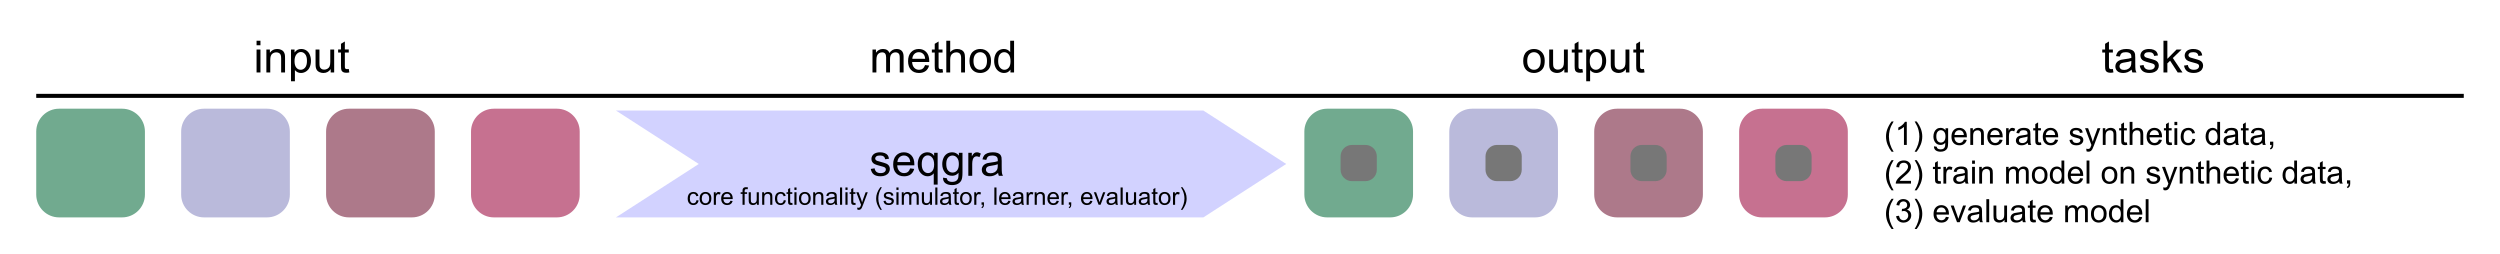 <?xml version="1.0" encoding="utf-8"?>
<!-- Generator: Adobe Illustrator 25.2.3, SVG Export Plug-In . SVG Version: 6.00 Build 0)  -->
<svg version="1.1" id="Layer_1" xmlns="http://www.w3.org/2000/svg" xmlns:xlink="http://www.w3.org/1999/xlink" x="0px" y="0px"
	 viewBox="0 0 621 63" style="enable-background:new 0 0 621 63;" xml:space="preserve">
<style type="text/css">
	.st0{fill-rule:evenodd;clip-rule:evenodd;fill:#D2D2FF;}
	.st1{fill:#71AA8F;}
	.st2{fill:#BABADB;}
	.st3{fill:#AD798A;}
	.st4{fill:#C67190;}
	.st5{fill:#777777;}
	.st6{fill:none;stroke:#000000;stroke-miterlimit:10;}
</style>
<g>
	<path d="M63.73,11.238v-1.112h0.967v1.112H63.73z M63.73,18v-5.704h0.967V18H63.73z"/>
	<path d="M66.169,18v-5.704h0.87v0.811c0.419-0.626,1.024-0.94,1.815-0.94c0.344,0,0.66,0.062,0.948,0.186
		c0.289,0.123,0.504,0.285,0.647,0.486s0.244,0.438,0.301,0.714c0.036,0.179,0.054,0.492,0.054,0.94V18h-0.967v-3.47
		c0-0.394-0.038-0.688-0.113-0.884c-0.075-0.195-0.208-0.351-0.4-0.467c-0.192-0.117-0.417-0.175-0.674-0.175
		c-0.412,0-0.767,0.131-1.066,0.392c-0.299,0.261-0.449,0.757-0.449,1.488V18H66.169z"/>
	<path d="M72.287,20.186v-7.89h0.881v0.741c0.208-0.29,0.442-0.508,0.704-0.652c0.261-0.146,0.578-0.218,0.951-0.218
		c0.487,0,0.917,0.125,1.289,0.376s0.653,0.604,0.843,1.061c0.19,0.457,0.285,0.957,0.285,1.501c0,0.583-0.105,1.109-0.314,1.577
		c-0.21,0.467-0.514,0.825-0.913,1.074c-0.399,0.249-0.819,0.373-1.26,0.373c-0.322,0-0.611-0.068-0.867-0.204
		c-0.256-0.136-0.467-0.308-0.631-0.516v2.777H72.287z M73.162,15.18c0,0.734,0.148,1.276,0.446,1.627s0.657,0.526,1.08,0.526
		c0.43,0,0.798-0.182,1.104-0.545c0.307-0.364,0.459-0.927,0.459-1.689c0-0.727-0.149-1.271-0.449-1.633
		c-0.299-0.362-0.656-0.542-1.071-0.542c-0.412,0-0.776,0.192-1.093,0.578C73.32,13.887,73.162,14.446,73.162,15.18z"/>
	<path d="M82.143,18v-0.838c-0.444,0.645-1.047,0.967-1.81,0.967c-0.336,0-0.651-0.064-0.942-0.193
		c-0.292-0.129-0.509-0.291-0.65-0.486c-0.141-0.195-0.241-0.434-0.298-0.717c-0.04-0.19-0.059-0.491-0.059-0.902v-3.534h0.967
		v3.164c0,0.505,0.02,0.845,0.059,1.021c0.061,0.254,0.19,0.454,0.387,0.599c0.197,0.145,0.44,0.217,0.73,0.217
		s0.562-0.074,0.816-0.223c0.254-0.148,0.434-0.351,0.54-0.606c0.105-0.256,0.158-0.628,0.158-1.115v-3.056h0.967V18H82.143z"/>
	<path d="M86.633,17.135l0.14,0.854c-0.272,0.057-0.516,0.086-0.73,0.086c-0.351,0-0.623-0.056-0.816-0.167s-0.33-0.257-0.408-0.438
		c-0.079-0.181-0.118-0.561-0.118-1.141v-3.282H83.99v-0.752h0.709v-1.413l0.961-0.58v1.993h0.972v0.752h-0.972v3.335
		c0,0.276,0.017,0.453,0.051,0.532c0.034,0.079,0.089,0.142,0.166,0.188c0.077,0.046,0.188,0.07,0.331,0.07
		C86.316,17.173,86.458,17.16,86.633,17.135z"/>
</g>
<polygon class="st0" points="153,27.461 298.915,27.461 319.491,40.73 298.915,54 153,54 173.573,40.73 "/>
<g>
	<path d="M216.302,41.961l0.956-0.15c0.054,0.383,0.203,0.677,0.449,0.881c0.245,0.204,0.588,0.306,1.028,0.306
		c0.444,0,0.773-0.09,0.988-0.271c0.215-0.181,0.322-0.393,0.322-0.636c0-0.218-0.095-0.39-0.285-0.516
		c-0.132-0.086-0.462-0.195-0.988-0.328c-0.709-0.179-1.201-0.334-1.474-0.465c-0.274-0.13-0.482-0.312-0.623-0.542
		c-0.142-0.231-0.212-0.486-0.212-0.766c0-0.254,0.058-0.49,0.174-0.706c0.117-0.217,0.275-0.397,0.476-0.54
		c0.15-0.111,0.355-0.205,0.615-0.282c0.259-0.077,0.538-0.115,0.835-0.115c0.448,0,0.841,0.064,1.179,0.193
		c0.339,0.129,0.588,0.304,0.75,0.523c0.161,0.221,0.272,0.515,0.333,0.884l-0.945,0.129c-0.043-0.293-0.167-0.523-0.374-0.688
		c-0.206-0.165-0.497-0.247-0.873-0.247c-0.444,0-0.761,0.073-0.951,0.22s-0.285,0.319-0.285,0.516c0,0.125,0.04,0.238,0.118,0.338
		c0.079,0.104,0.202,0.19,0.371,0.258c0.097,0.036,0.381,0.118,0.854,0.247c0.684,0.183,1.161,0.332,1.431,0.448
		c0.271,0.117,0.483,0.286,0.637,0.508s0.231,0.498,0.231,0.827c0,0.322-0.094,0.626-0.282,0.91
		c-0.188,0.285-0.459,0.505-0.814,0.661c-0.354,0.155-0.755,0.233-1.203,0.233c-0.741,0-1.306-0.154-1.695-0.462
		C216.657,43.022,216.409,42.566,216.302,41.961z"/>
	<path d="M226.093,41.827l0.999,0.124c-0.158,0.583-0.449,1.037-0.875,1.359s-0.97,0.483-1.633,0.483
		c-0.834,0-1.496-0.257-1.985-0.771c-0.488-0.514-0.733-1.235-0.733-2.162c0-0.959,0.247-1.705,0.741-2.234s1.135-0.795,1.923-0.795
		c0.763,0,1.386,0.26,1.869,0.779s0.725,1.25,0.725,2.191c0,0.057-0.002,0.143-0.005,0.258h-4.254
		c0.036,0.626,0.213,1.106,0.532,1.439s0.716,0.5,1.192,0.5c0.354,0,0.657-0.093,0.908-0.279S225.946,42.235,226.093,41.827z
		 M222.919,40.264h3.185c-0.043-0.48-0.165-0.84-0.365-1.08c-0.308-0.373-0.707-0.559-1.198-0.559c-0.444,0-0.817,0.148-1.12,0.446
		C223.119,39.369,222.951,39.766,222.919,40.264z"/>
	<path d="M231.942,45.85v-2.793c-0.15,0.211-0.361,0.387-0.631,0.526c-0.271,0.14-0.558,0.209-0.862,0.209
		c-0.677,0-1.26-0.271-1.748-0.811c-0.489-0.541-0.733-1.282-0.733-2.224c0-0.573,0.1-1.087,0.298-1.542
		c0.199-0.455,0.487-0.799,0.865-1.034c0.377-0.234,0.792-0.352,1.243-0.352c0.706,0,1.26,0.297,1.665,0.892v-0.763h0.87v7.89
		H231.942z M228.961,40.795c0,0.734,0.154,1.285,0.462,1.651c0.308,0.367,0.677,0.551,1.106,0.551c0.412,0,0.766-0.175,1.063-0.523
		c0.297-0.35,0.446-0.88,0.446-1.593c0-0.759-0.157-1.33-0.47-1.713c-0.313-0.383-0.682-0.575-1.104-0.575
		c-0.419,0-0.774,0.178-1.066,0.534C229.107,39.484,228.961,40.04,228.961,40.795z"/>
	<path d="M234.247,44.136l0.94,0.14c0.04,0.29,0.148,0.501,0.328,0.634c0.24,0.179,0.567,0.269,0.983,0.269
		c0.448,0,0.793-0.089,1.037-0.269s0.408-0.43,0.494-0.752c0.05-0.197,0.073-0.61,0.07-1.241c-0.422,0.498-0.949,0.747-1.579,0.747
		c-0.784,0-1.391-0.283-1.821-0.849s-0.645-1.244-0.645-2.036c0-0.544,0.099-1.046,0.295-1.506c0.197-0.46,0.482-0.816,0.857-1.066
		c0.374-0.25,0.813-0.376,1.318-0.376c0.673,0,1.228,0.272,1.665,0.816v-0.688h0.892v4.931c0,0.888-0.09,1.518-0.271,1.888
		c-0.181,0.371-0.467,0.664-0.859,0.878c-0.392,0.215-0.875,0.322-1.447,0.322c-0.68,0-1.23-0.153-1.649-0.459
		C234.435,45.213,234.232,44.752,234.247,44.136z M235.047,40.709c0,0.749,0.148,1.294,0.446,1.638s0.669,0.516,1.117,0.516
		c0.444,0,0.816-0.171,1.117-0.513c0.301-0.342,0.451-0.878,0.451-1.608c0-0.698-0.155-1.225-0.465-1.579
		c-0.31-0.354-0.683-0.532-1.12-0.532c-0.43,0-0.795,0.174-1.096,0.524C235.197,39.503,235.047,40.022,235.047,40.709z"/>
	<path d="M240.531,43.664v-5.704h0.87v0.865c0.222-0.405,0.427-0.671,0.615-0.8c0.188-0.129,0.395-0.193,0.621-0.193
		c0.326,0,0.657,0.104,0.994,0.312l-0.333,0.897c-0.236-0.14-0.473-0.209-0.709-0.209c-0.211,0-0.401,0.063-0.569,0.19
		c-0.168,0.127-0.288,0.304-0.36,0.529c-0.107,0.344-0.161,0.72-0.161,1.128v2.986H240.531z"/>
	<path d="M247.927,42.96c-0.358,0.304-0.703,0.519-1.034,0.645c-0.331,0.125-0.687,0.188-1.066,0.188
		c-0.626,0-1.108-0.153-1.445-0.459c-0.336-0.307-0.505-0.698-0.505-1.174c0-0.279,0.063-0.534,0.19-0.766
		c0.127-0.23,0.294-0.416,0.5-0.556c0.206-0.14,0.438-0.245,0.695-0.317c0.19-0.05,0.476-0.099,0.859-0.145
		c0.781-0.093,1.355-0.204,1.724-0.333c0.003-0.132,0.005-0.217,0.005-0.252c0-0.394-0.091-0.671-0.274-0.833
		c-0.247-0.218-0.614-0.328-1.101-0.328c-0.455,0-0.791,0.08-1.007,0.239c-0.217,0.16-0.377,0.441-0.481,0.846l-0.945-0.129
		c0.086-0.405,0.228-0.731,0.424-0.98c0.197-0.249,0.481-0.44,0.854-0.575c0.373-0.134,0.804-0.201,1.294-0.201
		c0.487,0,0.883,0.057,1.187,0.172s0.528,0.259,0.671,0.433c0.143,0.173,0.244,0.393,0.301,0.658
		c0.032,0.165,0.048,0.462,0.048,0.892v1.289c0,0.899,0.021,1.467,0.062,1.706c0.041,0.238,0.123,0.466,0.244,0.685h-1.01
		C248.02,43.463,247.956,43.229,247.927,42.96z M247.846,40.801c-0.351,0.143-0.877,0.265-1.579,0.365
		c-0.397,0.057-0.679,0.122-0.843,0.193s-0.292,0.176-0.381,0.314c-0.089,0.138-0.134,0.291-0.134,0.459
		c0,0.258,0.098,0.473,0.293,0.645c0.195,0.172,0.48,0.258,0.856,0.258c0.373,0,0.704-0.082,0.994-0.245
		c0.29-0.163,0.503-0.386,0.639-0.668c0.104-0.218,0.156-0.541,0.156-0.967V40.801z"/>
	<path d="M173.01,49.724l0.519,0.067c-0.057,0.357-0.202,0.637-0.435,0.839s-0.52,0.303-0.86,0.303
		c-0.426,0-0.768-0.139-1.027-0.417s-0.388-0.677-0.388-1.197c0-0.336,0.056-0.63,0.167-0.882s0.281-0.441,0.508-0.567
		s0.475-0.189,0.743-0.189c0.338,0,0.614,0.085,0.829,0.256s0.353,0.414,0.413,0.728l-0.513,0.079
		c-0.049-0.209-0.135-0.366-0.259-0.472s-0.274-0.158-0.45-0.158c-0.266,0-0.481,0.095-0.647,0.286s-0.249,0.492-0.249,0.904
		c0,0.418,0.08,0.722,0.24,0.911s0.369,0.284,0.627,0.284c0.207,0,0.38-0.063,0.519-0.19S172.973,49.988,173.01,49.724z"/>
	<path d="M173.784,49.308c0-0.576,0.16-1.003,0.48-1.28c0.268-0.23,0.594-0.346,0.979-0.346c0.428,0,0.777,0.14,1.049,0.42
		s0.407,0.667,0.407,1.162c0,0.4-0.06,0.715-0.18,0.945s-0.295,0.408-0.524,0.535s-0.48,0.19-0.751,0.19
		c-0.436,0-0.788-0.14-1.056-0.419S173.784,49.833,173.784,49.308z M174.326,49.308c0,0.398,0.087,0.697,0.261,0.895
		s0.393,0.297,0.656,0.297c0.262,0,0.479-0.1,0.653-0.299s0.261-0.503,0.261-0.911c0-0.385-0.087-0.676-0.262-0.875
		s-0.392-0.297-0.652-0.297c-0.264,0-0.482,0.099-0.656,0.296S174.326,48.91,174.326,49.308z"/>
	<path d="M177.311,50.864v-3.111h0.475v0.472c0.121-0.221,0.233-0.366,0.335-0.437s0.215-0.105,0.338-0.105
		c0.178,0,0.358,0.057,0.542,0.17l-0.182,0.489c-0.129-0.076-0.258-0.114-0.387-0.114c-0.115,0-0.219,0.035-0.311,0.104
		s-0.157,0.166-0.196,0.289c-0.059,0.188-0.088,0.393-0.088,0.615v1.629H177.311z"/>
	<path d="M181.445,49.862l0.545,0.067c-0.086,0.318-0.245,0.565-0.478,0.741s-0.529,0.264-0.891,0.264
		c-0.455,0-0.816-0.14-1.083-0.42s-0.4-0.673-0.4-1.179c0-0.523,0.135-0.93,0.404-1.219s0.619-0.434,1.049-0.434
		c0.416,0,0.756,0.142,1.02,0.425s0.396,0.682,0.396,1.195c0,0.031-0.001,0.078-0.003,0.141h-2.32
		c0.02,0.342,0.116,0.604,0.29,0.785s0.391,0.272,0.65,0.272c0.193,0,0.358-0.051,0.495-0.152S181.365,50.084,181.445,49.862z
		 M179.713,49.009h1.737c-0.023-0.262-0.09-0.458-0.199-0.589c-0.168-0.203-0.386-0.305-0.653-0.305
		c-0.242,0-0.446,0.081-0.611,0.243S179.731,48.738,179.713,49.009z"/>
	<path d="M184.445,50.864v-2.701h-0.466v-0.41h0.466v-0.331c0-0.209,0.019-0.364,0.056-0.466c0.051-0.137,0.14-0.248,0.268-0.333
		s0.307-0.127,0.538-0.127c0.148,0,0.312,0.018,0.492,0.053l-0.079,0.46c-0.109-0.02-0.213-0.029-0.311-0.029
		c-0.16,0-0.273,0.034-0.34,0.103s-0.1,0.196-0.1,0.384v0.287h0.606v0.41h-0.606v2.701H184.445z"/>
	<path d="M188.025,50.864v-0.457c-0.242,0.352-0.571,0.527-0.987,0.527c-0.184,0-0.355-0.035-0.514-0.105s-0.277-0.159-0.354-0.265
		s-0.131-0.237-0.163-0.391c-0.021-0.104-0.032-0.268-0.032-0.492v-1.928h0.527v1.726c0,0.275,0.011,0.461,0.032,0.557
		c0.033,0.139,0.104,0.248,0.211,0.327s0.24,0.119,0.398,0.119s0.307-0.041,0.445-0.122s0.237-0.191,0.294-0.331
		s0.086-0.342,0.086-0.608v-1.667h0.527v3.111H188.025z"/>
	<path d="M189.323,50.864v-3.111h0.475v0.442c0.229-0.342,0.559-0.513,0.99-0.513c0.188,0,0.36,0.034,0.517,0.101
		s0.275,0.156,0.353,0.265s0.133,0.239,0.164,0.39c0.02,0.098,0.029,0.269,0.029,0.513v1.913h-0.527v-1.893
		c0-0.215-0.021-0.375-0.062-0.482s-0.114-0.191-0.218-0.255s-0.227-0.095-0.368-0.095c-0.225,0-0.418,0.071-0.582,0.214
		s-0.245,0.413-0.245,0.812v1.699H189.323z"/>
	<path d="M194.69,49.724l0.519,0.067c-0.057,0.357-0.202,0.637-0.435,0.839s-0.52,0.303-0.86,0.303
		c-0.426,0-0.768-0.139-1.027-0.417s-0.388-0.677-0.388-1.197c0-0.336,0.056-0.63,0.167-0.882s0.281-0.441,0.508-0.567
		s0.475-0.189,0.743-0.189c0.338,0,0.614,0.085,0.829,0.256s0.353,0.414,0.413,0.728l-0.513,0.079
		c-0.049-0.209-0.135-0.366-0.259-0.472s-0.274-0.158-0.45-0.158c-0.266,0-0.481,0.095-0.647,0.286s-0.249,0.492-0.249,0.904
		c0,0.418,0.08,0.722,0.24,0.911s0.369,0.284,0.627,0.284c0.207,0,0.38-0.063,0.519-0.19S194.653,49.988,194.69,49.724z"/>
	<path d="M196.811,50.392l0.076,0.466c-0.148,0.031-0.281,0.047-0.398,0.047c-0.191,0-0.34-0.03-0.445-0.091s-0.18-0.14-0.223-0.239
		s-0.064-0.306-0.064-0.623v-1.79h-0.387v-0.41h0.387v-0.771l0.524-0.316v1.087h0.53v0.41h-0.53v1.819
		c0,0.15,0.009,0.247,0.028,0.29s0.049,0.077,0.091,0.103s0.102,0.038,0.18,0.038C196.638,50.413,196.715,50.406,196.811,50.392z"/>
	<path d="M197.33,47.175v-0.606h0.527v0.606H197.33z M197.33,50.864v-3.111h0.527v3.111H197.33z"/>
	<path d="M198.463,49.308c0-0.576,0.16-1.003,0.48-1.28c0.268-0.23,0.594-0.346,0.979-0.346c0.428,0,0.777,0.14,1.049,0.42
		s0.407,0.667,0.407,1.162c0,0.4-0.06,0.715-0.18,0.945s-0.295,0.408-0.524,0.535s-0.48,0.19-0.751,0.19
		c-0.436,0-0.788-0.14-1.056-0.419S198.463,49.833,198.463,49.308z M199.005,49.308c0,0.398,0.087,0.697,0.261,0.895
		s0.393,0.297,0.656,0.297c0.262,0,0.479-0.1,0.653-0.299s0.261-0.503,0.261-0.911c0-0.385-0.087-0.676-0.262-0.875
		s-0.392-0.297-0.652-0.297c-0.264,0-0.482,0.099-0.656,0.296S199.005,48.91,199.005,49.308z"/>
	<path d="M201.997,50.864v-3.111h0.475v0.442c0.229-0.342,0.559-0.513,0.99-0.513c0.188,0,0.36,0.034,0.517,0.101
		s0.275,0.156,0.353,0.265s0.133,0.239,0.164,0.39c0.02,0.098,0.029,0.269,0.029,0.513v1.913h-0.527v-1.893
		c0-0.215-0.021-0.375-0.062-0.482s-0.114-0.191-0.218-0.255s-0.227-0.095-0.368-0.095c-0.225,0-0.418,0.071-0.582,0.214
		s-0.245,0.413-0.245,0.812v1.699H201.997z"/>
	<path d="M207.364,50.48c-0.195,0.166-0.383,0.283-0.564,0.352s-0.375,0.103-0.582,0.103c-0.342,0-0.604-0.083-0.788-0.25
		s-0.275-0.38-0.275-0.64c0-0.152,0.035-0.292,0.104-0.417s0.16-0.227,0.272-0.303s0.239-0.134,0.379-0.173
		c0.104-0.027,0.26-0.054,0.469-0.079c0.426-0.051,0.739-0.111,0.94-0.182c0.002-0.072,0.003-0.118,0.003-0.138
		c0-0.215-0.05-0.366-0.149-0.454c-0.135-0.119-0.335-0.179-0.601-0.179c-0.248,0-0.431,0.043-0.549,0.13s-0.206,0.241-0.262,0.461
		l-0.516-0.07c0.047-0.221,0.124-0.399,0.231-0.535s0.263-0.24,0.466-0.313s0.438-0.11,0.706-0.11c0.266,0,0.481,0.031,0.647,0.094
		s0.288,0.141,0.366,0.236s0.133,0.214,0.164,0.359c0.018,0.09,0.026,0.252,0.026,0.486v0.703c0,0.49,0.011,0.8,0.034,0.93
		s0.067,0.254,0.133,0.374h-0.551C207.415,50.754,207.379,50.626,207.364,50.48z M207.32,49.302
		c-0.191,0.078-0.479,0.145-0.861,0.199c-0.217,0.031-0.37,0.066-0.46,0.105s-0.159,0.096-0.208,0.171s-0.073,0.159-0.073,0.25
		c0,0.141,0.053,0.258,0.16,0.352s0.262,0.141,0.467,0.141c0.203,0,0.384-0.044,0.542-0.133s0.274-0.21,0.349-0.365
		c0.057-0.119,0.085-0.295,0.085-0.527V49.302z"/>
	<path d="M208.659,50.864v-4.295h0.527v4.295H208.659z"/>
	<path d="M210.006,47.175v-0.606h0.527v0.606H210.006z M210.006,50.864v-3.111h0.527v3.111H210.006z"/>
	<path d="M212.488,50.392l0.076,0.466c-0.148,0.031-0.281,0.047-0.398,0.047c-0.191,0-0.34-0.03-0.445-0.091s-0.18-0.14-0.223-0.239
		s-0.064-0.306-0.064-0.623v-1.79h-0.387v-0.41h0.387v-0.771l0.524-0.316v1.087h0.53v0.41h-0.53v1.819
		c0,0.15,0.009,0.247,0.028,0.29s0.049,0.077,0.091,0.103s0.102,0.038,0.18,0.038C212.315,50.413,212.392,50.406,212.488,50.392z"/>
	<path d="M212.98,52.062l-0.059-0.495c0.115,0.031,0.216,0.047,0.302,0.047c0.117,0,0.211-0.02,0.281-0.059s0.128-0.094,0.173-0.164
		c0.033-0.053,0.087-0.184,0.161-0.393c0.01-0.029,0.025-0.072,0.047-0.129l-1.181-3.117h0.568l0.647,1.802
		c0.084,0.229,0.159,0.469,0.226,0.721c0.061-0.242,0.133-0.479,0.217-0.709l0.665-1.813h0.527l-1.184,3.164
		c-0.127,0.342-0.226,0.577-0.296,0.706c-0.094,0.174-0.201,0.301-0.322,0.382s-0.266,0.122-0.434,0.122
		C213.218,52.126,213.105,52.105,212.98,52.062z"/>
	<path d="M218.678,52.126c-0.291-0.367-0.537-0.797-0.738-1.289s-0.302-1.002-0.302-1.529c0-0.465,0.075-0.91,0.226-1.336
		c0.176-0.494,0.447-0.986,0.814-1.477h0.378c-0.236,0.406-0.393,0.696-0.469,0.87c-0.119,0.27-0.213,0.551-0.281,0.844
		c-0.084,0.365-0.126,0.732-0.126,1.102c0,0.939,0.292,1.878,0.876,2.815H218.678z"/>
	<path d="M219.458,49.935l0.521-0.082c0.029,0.209,0.111,0.369,0.245,0.48s0.321,0.167,0.561,0.167c0.242,0,0.422-0.049,0.539-0.148
		s0.176-0.214,0.176-0.347c0-0.119-0.052-0.213-0.155-0.281c-0.072-0.047-0.252-0.106-0.539-0.179
		c-0.387-0.098-0.655-0.182-0.804-0.253s-0.263-0.17-0.34-0.296s-0.116-0.265-0.116-0.417c0-0.139,0.032-0.267,0.095-0.385
		s0.15-0.216,0.259-0.294c0.082-0.061,0.194-0.112,0.335-0.154s0.293-0.063,0.456-0.063c0.244,0,0.458,0.035,0.643,0.105
		s0.321,0.166,0.409,0.286s0.148,0.281,0.182,0.482l-0.516,0.07c-0.023-0.16-0.091-0.285-0.204-0.375s-0.271-0.135-0.476-0.135
		c-0.242,0-0.415,0.04-0.519,0.12s-0.155,0.174-0.155,0.281c0,0.068,0.021,0.13,0.064,0.185c0.043,0.057,0.11,0.104,0.202,0.141
		c0.053,0.02,0.208,0.064,0.466,0.135c0.373,0.1,0.633,0.181,0.781,0.245s0.263,0.156,0.347,0.277s0.126,0.271,0.126,0.451
		c0,0.176-0.051,0.341-0.154,0.497s-0.25,0.275-0.444,0.36s-0.412,0.127-0.656,0.127c-0.404,0-0.712-0.084-0.924-0.252
		S219.516,50.265,219.458,49.935z"/>
	<path d="M222.671,47.175v-0.606h0.527v0.606H222.671z M222.671,50.864v-3.111h0.527v3.111H222.671z"/>
	<path d="M224.001,50.864v-3.111h0.472v0.437c0.098-0.152,0.228-0.275,0.39-0.368s0.347-0.139,0.554-0.139
		c0.23,0,0.419,0.048,0.567,0.144s0.251,0.229,0.312,0.401c0.246-0.363,0.566-0.545,0.961-0.545c0.309,0,0.546,0.085,0.712,0.256
		s0.249,0.434,0.249,0.79v2.136h-0.524v-1.96c0-0.211-0.017-0.363-0.051-0.456s-0.096-0.167-0.186-0.224s-0.195-0.085-0.316-0.085
		c-0.219,0-0.4,0.073-0.545,0.218s-0.217,0.378-0.217,0.699v1.808h-0.527v-2.021c0-0.234-0.043-0.41-0.129-0.527
		s-0.227-0.176-0.422-0.176c-0.148,0-0.286,0.039-0.412,0.117s-0.217,0.192-0.274,0.343s-0.085,0.367-0.085,0.65v1.614H224.001z"/>
	<path d="M231.039,50.864v-0.457c-0.242,0.352-0.571,0.527-0.987,0.527c-0.184,0-0.355-0.035-0.514-0.105s-0.277-0.159-0.354-0.265
		s-0.131-0.237-0.163-0.391c-0.021-0.104-0.032-0.268-0.032-0.492v-1.928h0.527v1.726c0,0.275,0.011,0.461,0.032,0.557
		c0.033,0.139,0.104,0.248,0.211,0.327s0.24,0.119,0.398,0.119s0.307-0.041,0.445-0.122s0.237-0.191,0.294-0.331
		s0.086-0.342,0.086-0.608v-1.667h0.527v3.111H231.039z"/>
	<path d="M232.325,50.864v-4.295h0.527v4.295H232.325z"/>
	<path d="M235.7,50.48c-0.195,0.166-0.383,0.283-0.564,0.352s-0.375,0.103-0.582,0.103c-0.342,0-0.604-0.083-0.788-0.25
		s-0.275-0.38-0.275-0.64c0-0.152,0.035-0.292,0.104-0.417s0.16-0.227,0.272-0.303s0.239-0.134,0.379-0.173
		c0.104-0.027,0.26-0.054,0.469-0.079c0.426-0.051,0.739-0.111,0.94-0.182c0.002-0.072,0.003-0.118,0.003-0.138
		c0-0.215-0.05-0.366-0.149-0.454c-0.135-0.119-0.335-0.179-0.601-0.179c-0.248,0-0.431,0.043-0.549,0.13s-0.206,0.241-0.262,0.461
		l-0.516-0.07c0.047-0.221,0.124-0.399,0.231-0.535s0.263-0.24,0.466-0.313s0.438-0.11,0.706-0.11c0.266,0,0.481,0.031,0.647,0.094
		s0.288,0.141,0.366,0.236s0.133,0.214,0.164,0.359c0.018,0.09,0.026,0.252,0.026,0.486v0.703c0,0.49,0.011,0.8,0.034,0.93
		s0.067,0.254,0.133,0.374h-0.551C235.75,50.754,235.715,50.626,235.7,50.48z M235.656,49.302c-0.191,0.078-0.479,0.145-0.861,0.199
		c-0.217,0.031-0.37,0.066-0.46,0.105s-0.159,0.096-0.208,0.171s-0.073,0.159-0.073,0.25c0,0.141,0.053,0.258,0.16,0.352
		s0.262,0.141,0.467,0.141c0.203,0,0.384-0.044,0.542-0.133s0.274-0.21,0.349-0.365c0.057-0.119,0.085-0.295,0.085-0.527V49.302z"/>
	<path d="M238.158,50.392l0.076,0.466c-0.148,0.031-0.281,0.047-0.398,0.047c-0.191,0-0.34-0.03-0.445-0.091s-0.18-0.14-0.223-0.239
		s-0.064-0.306-0.064-0.623v-1.79h-0.387v-0.41h0.387v-0.771l0.524-0.316v1.087h0.53v0.41h-0.53v1.819
		c0,0.15,0.009,0.247,0.028,0.29s0.049,0.077,0.091,0.103s0.102,0.038,0.18,0.038C237.985,50.413,238.062,50.406,238.158,50.392z"/>
	<path d="M238.477,49.308c0-0.576,0.16-1.003,0.48-1.28c0.268-0.23,0.594-0.346,0.979-0.346c0.428,0,0.777,0.14,1.049,0.42
		s0.407,0.667,0.407,1.162c0,0.4-0.06,0.715-0.18,0.945s-0.295,0.408-0.524,0.535s-0.48,0.19-0.751,0.19
		c-0.436,0-0.788-0.14-1.056-0.419S238.477,49.833,238.477,49.308z M239.019,49.308c0,0.398,0.087,0.697,0.261,0.895
		s0.393,0.297,0.656,0.297c0.262,0,0.479-0.1,0.653-0.299s0.261-0.503,0.261-0.911c0-0.385-0.087-0.676-0.262-0.875
		s-0.392-0.297-0.652-0.297c-0.264,0-0.482,0.099-0.656,0.296S239.019,48.91,239.019,49.308z"/>
	<path d="M242.004,50.864v-3.111h0.475v0.472c0.121-0.221,0.233-0.366,0.335-0.437s0.215-0.105,0.338-0.105
		c0.178,0,0.358,0.057,0.542,0.17l-0.182,0.489c-0.129-0.076-0.258-0.114-0.387-0.114c-0.115,0-0.219,0.035-0.311,0.104
		s-0.157,0.166-0.196,0.289c-0.059,0.188-0.088,0.393-0.088,0.615v1.629H242.004z"/>
	<path d="M243.815,50.864v-0.601h0.601v0.601c0,0.221-0.039,0.399-0.117,0.535s-0.202,0.241-0.372,0.315l-0.146-0.226
		c0.111-0.049,0.193-0.121,0.246-0.215s0.082-0.231,0.088-0.409H243.815z"/>
	<path d="M247,50.864v-4.295h0.527v4.295H247z"/>
	<path d="M250.474,49.862l0.545,0.067c-0.086,0.318-0.245,0.565-0.478,0.741s-0.529,0.264-0.891,0.264
		c-0.455,0-0.816-0.14-1.083-0.42s-0.4-0.673-0.4-1.179c0-0.523,0.135-0.93,0.404-1.219s0.619-0.434,1.049-0.434
		c0.416,0,0.756,0.142,1.02,0.425s0.396,0.682,0.396,1.195c0,0.031-0.001,0.078-0.003,0.141h-2.32
		c0.02,0.342,0.116,0.604,0.29,0.785s0.391,0.272,0.65,0.272c0.193,0,0.358-0.051,0.495-0.152S250.394,50.084,250.474,49.862z
		 M248.743,49.009h1.737c-0.023-0.262-0.09-0.458-0.199-0.589c-0.168-0.203-0.386-0.305-0.653-0.305
		c-0.242,0-0.446,0.081-0.611,0.243S248.76,48.738,248.743,49.009z"/>
	<path d="M253.711,50.48c-0.195,0.166-0.383,0.283-0.564,0.352s-0.375,0.103-0.582,0.103c-0.342,0-0.604-0.083-0.788-0.25
		s-0.275-0.38-0.275-0.64c0-0.152,0.035-0.292,0.104-0.417s0.16-0.227,0.272-0.303s0.239-0.134,0.379-0.173
		c0.104-0.027,0.26-0.054,0.469-0.079c0.426-0.051,0.739-0.111,0.94-0.182c0.002-0.072,0.003-0.118,0.003-0.138
		c0-0.215-0.05-0.366-0.149-0.454c-0.135-0.119-0.335-0.179-0.601-0.179c-0.248,0-0.431,0.043-0.549,0.13s-0.206,0.241-0.262,0.461
		l-0.516-0.07c0.047-0.221,0.124-0.399,0.231-0.535s0.263-0.24,0.466-0.313s0.438-0.11,0.706-0.11c0.266,0,0.481,0.031,0.647,0.094
		s0.288,0.141,0.366,0.236s0.133,0.214,0.164,0.359c0.018,0.09,0.026,0.252,0.026,0.486v0.703c0,0.49,0.011,0.8,0.034,0.93
		s0.067,0.254,0.133,0.374h-0.551C253.762,50.754,253.727,50.626,253.711,50.48z M253.667,49.302
		c-0.191,0.078-0.479,0.145-0.861,0.199c-0.217,0.031-0.37,0.066-0.46,0.105s-0.159,0.096-0.208,0.171s-0.073,0.159-0.073,0.25
		c0,0.141,0.053,0.258,0.16,0.352s0.262,0.141,0.467,0.141c0.203,0,0.384-0.044,0.542-0.133s0.274-0.21,0.349-0.365
		c0.057-0.119,0.085-0.295,0.085-0.527V49.302z"/>
	<path d="M255.012,50.864v-3.111h0.475v0.472c0.121-0.221,0.233-0.366,0.335-0.437s0.215-0.105,0.338-0.105
		c0.178,0,0.358,0.057,0.542,0.17l-0.182,0.489c-0.129-0.076-0.258-0.114-0.387-0.114c-0.115,0-0.219,0.035-0.311,0.104
		s-0.157,0.166-0.196,0.289c-0.059,0.188-0.088,0.393-0.088,0.615v1.629H255.012z"/>
	<path d="M257.016,50.864v-3.111h0.475v0.442c0.229-0.342,0.559-0.513,0.99-0.513c0.188,0,0.36,0.034,0.517,0.101
		s0.275,0.156,0.353,0.265s0.133,0.239,0.164,0.39c0.02,0.098,0.029,0.269,0.029,0.513v1.913h-0.527v-1.893
		c0-0.215-0.021-0.375-0.062-0.482s-0.114-0.191-0.218-0.255s-0.227-0.095-0.368-0.095c-0.225,0-0.418,0.071-0.582,0.214
		s-0.245,0.413-0.245,0.812v1.699H257.016z"/>
	<path d="M262.483,49.862l0.545,0.067c-0.086,0.318-0.245,0.565-0.478,0.741s-0.529,0.264-0.891,0.264
		c-0.455,0-0.816-0.14-1.083-0.42s-0.4-0.673-0.4-1.179c0-0.523,0.135-0.93,0.404-1.219s0.619-0.434,1.049-0.434
		c0.416,0,0.756,0.142,1.02,0.425s0.396,0.682,0.396,1.195c0,0.031-0.001,0.078-0.003,0.141h-2.32
		c0.02,0.342,0.116,0.604,0.29,0.785s0.391,0.272,0.65,0.272c0.193,0,0.358-0.051,0.495-0.152S262.403,50.084,262.483,49.862z
		 M260.751,49.009h1.737c-0.023-0.262-0.09-0.458-0.199-0.589c-0.168-0.203-0.386-0.305-0.653-0.305
		c-0.242,0-0.446,0.081-0.611,0.243S260.769,48.738,260.751,49.009z"/>
	<path d="M263.684,50.864v-3.111h0.475v0.472c0.121-0.221,0.233-0.366,0.335-0.437s0.215-0.105,0.338-0.105
		c0.178,0,0.358,0.057,0.542,0.17l-0.182,0.489c-0.129-0.076-0.258-0.114-0.387-0.114c-0.115,0-0.219,0.035-0.311,0.104
		s-0.157,0.166-0.196,0.289c-0.059,0.188-0.088,0.393-0.088,0.615v1.629H263.684z"/>
	<path d="M265.495,50.864v-0.601h0.601v0.601c0,0.221-0.039,0.399-0.117,0.535s-0.202,0.241-0.372,0.315l-0.146-0.226
		c0.111-0.049,0.193-0.121,0.246-0.215s0.082-0.231,0.088-0.409H265.495z"/>
	<path d="M270.821,49.862l0.545,0.067c-0.086,0.318-0.245,0.565-0.478,0.741s-0.529,0.264-0.891,0.264
		c-0.455,0-0.816-0.14-1.083-0.42s-0.4-0.673-0.4-1.179c0-0.523,0.135-0.93,0.404-1.219s0.619-0.434,1.049-0.434
		c0.416,0,0.756,0.142,1.02,0.425s0.396,0.682,0.396,1.195c0,0.031-0.001,0.078-0.003,0.141h-2.32
		c0.02,0.342,0.116,0.604,0.29,0.785S269.741,50.5,270,50.5c0.193,0,0.358-0.051,0.495-0.152S270.741,50.084,270.821,49.862z
		 M269.089,49.009h1.737c-0.023-0.262-0.09-0.458-0.199-0.589c-0.168-0.203-0.386-0.305-0.653-0.305
		c-0.242,0-0.446,0.081-0.611,0.243S269.107,48.738,269.089,49.009z"/>
	<path d="M272.892,50.864l-1.184-3.111h0.557l0.668,1.863c0.072,0.201,0.139,0.41,0.199,0.627c0.047-0.164,0.112-0.361,0.196-0.592
		l0.691-1.898h0.542l-1.178,3.111H272.892z"/>
	<path d="M277.058,50.48c-0.195,0.166-0.383,0.283-0.564,0.352s-0.375,0.103-0.582,0.103c-0.342,0-0.604-0.083-0.788-0.25
		s-0.275-0.38-0.275-0.64c0-0.152,0.035-0.292,0.104-0.417s0.16-0.227,0.272-0.303s0.239-0.134,0.379-0.173
		c0.104-0.027,0.26-0.054,0.469-0.079c0.426-0.051,0.739-0.111,0.94-0.182c0.002-0.072,0.003-0.118,0.003-0.138
		c0-0.215-0.05-0.366-0.149-0.454c-0.135-0.119-0.335-0.179-0.601-0.179c-0.248,0-0.431,0.043-0.549,0.13s-0.206,0.241-0.262,0.461
		l-0.516-0.07c0.047-0.221,0.124-0.399,0.231-0.535s0.263-0.24,0.466-0.313s0.438-0.11,0.706-0.11c0.266,0,0.481,0.031,0.647,0.094
		s0.288,0.141,0.366,0.236s0.133,0.214,0.164,0.359c0.018,0.09,0.026,0.252,0.026,0.486v0.703c0,0.49,0.011,0.8,0.034,0.93
		s0.067,0.254,0.133,0.374h-0.551C277.109,50.754,277.074,50.626,277.058,50.48z M277.014,49.302
		c-0.191,0.078-0.479,0.145-0.861,0.199c-0.217,0.031-0.37,0.066-0.46,0.105s-0.159,0.096-0.208,0.171s-0.073,0.159-0.073,0.25
		c0,0.141,0.053,0.258,0.16,0.352s0.262,0.141,0.467,0.141c0.203,0,0.384-0.044,0.542-0.133s0.274-0.21,0.349-0.365
		c0.057-0.119,0.085-0.295,0.085-0.527V49.302z"/>
	<path d="M278.353,50.864v-4.295h0.527v4.295H278.353z"/>
	<path d="M281.737,50.864v-0.457c-0.242,0.352-0.571,0.527-0.987,0.527c-0.184,0-0.355-0.035-0.514-0.105s-0.277-0.159-0.354-0.265
		s-0.131-0.237-0.163-0.391c-0.021-0.104-0.032-0.268-0.032-0.492v-1.928h0.527v1.726c0,0.275,0.011,0.461,0.032,0.557
		c0.033,0.139,0.104,0.248,0.211,0.327s0.24,0.119,0.398,0.119s0.307-0.041,0.445-0.122s0.237-0.191,0.294-0.331
		s0.086-0.342,0.086-0.608v-1.667h0.527v3.111H281.737z"/>
	<path d="M285.065,50.48c-0.195,0.166-0.383,0.283-0.564,0.352s-0.375,0.103-0.582,0.103c-0.342,0-0.604-0.083-0.788-0.25
		s-0.275-0.38-0.275-0.64c0-0.152,0.035-0.292,0.104-0.417s0.16-0.227,0.272-0.303s0.239-0.134,0.379-0.173
		c0.104-0.027,0.26-0.054,0.469-0.079c0.426-0.051,0.739-0.111,0.94-0.182c0.002-0.072,0.003-0.118,0.003-0.138
		c0-0.215-0.05-0.366-0.149-0.454c-0.135-0.119-0.335-0.179-0.601-0.179c-0.248,0-0.431,0.043-0.549,0.13s-0.206,0.241-0.262,0.461
		l-0.516-0.07c0.047-0.221,0.124-0.399,0.231-0.535s0.263-0.24,0.466-0.313s0.438-0.11,0.706-0.11c0.266,0,0.481,0.031,0.647,0.094
		s0.288,0.141,0.366,0.236s0.133,0.214,0.164,0.359c0.018,0.09,0.026,0.252,0.026,0.486v0.703c0,0.49,0.011,0.8,0.034,0.93
		s0.067,0.254,0.133,0.374h-0.551C285.116,50.754,285.081,50.626,285.065,50.48z M285.021,49.302
		c-0.191,0.078-0.479,0.145-0.861,0.199c-0.217,0.031-0.37,0.066-0.46,0.105s-0.159,0.096-0.208,0.171s-0.073,0.159-0.073,0.25
		c0,0.141,0.053,0.258,0.16,0.352s0.262,0.141,0.467,0.141c0.203,0,0.384-0.044,0.542-0.133s0.274-0.21,0.349-0.365
		c0.057-0.119,0.085-0.295,0.085-0.527V49.302z"/>
	<path d="M287.523,50.392l0.076,0.466c-0.148,0.031-0.281,0.047-0.398,0.047c-0.191,0-0.34-0.03-0.445-0.091s-0.18-0.14-0.223-0.239
		s-0.064-0.306-0.064-0.623v-1.79h-0.387v-0.41h0.387v-0.771l0.524-0.316v1.087h0.53v0.41h-0.53v1.819
		c0,0.15,0.009,0.247,0.028,0.29s0.049,0.077,0.091,0.103s0.102,0.038,0.18,0.038C287.35,50.413,287.427,50.406,287.523,50.392z"/>
	<path d="M287.842,49.308c0-0.576,0.16-1.003,0.48-1.28c0.268-0.23,0.594-0.346,0.979-0.346c0.428,0,0.777,0.14,1.049,0.42
		s0.407,0.667,0.407,1.162c0,0.4-0.06,0.715-0.18,0.945s-0.295,0.408-0.524,0.535s-0.48,0.19-0.751,0.19
		c-0.436,0-0.788-0.14-1.056-0.419S287.842,49.833,287.842,49.308z M288.384,49.308c0,0.398,0.087,0.697,0.261,0.895
		s0.393,0.297,0.656,0.297c0.262,0,0.479-0.1,0.653-0.299s0.261-0.503,0.261-0.911c0-0.385-0.087-0.676-0.262-0.875
		s-0.392-0.297-0.652-0.297c-0.264,0-0.482,0.099-0.656,0.296S288.384,48.91,288.384,49.308z"/>
	<path d="M291.37,50.864v-3.111h0.475v0.472c0.121-0.221,0.233-0.366,0.335-0.437s0.215-0.105,0.338-0.105
		c0.178,0,0.358,0.057,0.542,0.17l-0.182,0.489c-0.129-0.076-0.258-0.114-0.387-0.114c-0.115,0-0.219,0.035-0.311,0.104
		s-0.157,0.166-0.196,0.289c-0.059,0.188-0.088,0.393-0.088,0.615v1.629H291.37z"/>
	<path d="M293.719,52.126h-0.378c0.584-0.938,0.876-1.876,0.876-2.815c0-0.367-0.042-0.731-0.126-1.093
		c-0.066-0.293-0.159-0.574-0.278-0.844c-0.076-0.176-0.233-0.469-0.472-0.879h0.378c0.367,0.49,0.639,0.982,0.814,1.477
		c0.15,0.426,0.226,0.871,0.226,1.336c0,0.527-0.101,1.037-0.303,1.529S294.008,51.759,293.719,52.126z"/>
</g>
<path class="st1" d="M30.331,54H14.669C11.551,54,9,51.449,9,48.331V32.669C9,29.551,11.551,27,14.669,27h15.661
	C33.449,27,36,29.551,36,32.669v15.661C36,51.449,33.449,54,30.331,54z"/>
<path class="st2" d="M66.331,54H50.669C47.551,54,45,51.449,45,48.331V32.669C45,29.551,47.551,27,50.669,27h15.661
	C69.449,27,72,29.551,72,32.669v15.661C72,51.449,69.449,54,66.331,54z"/>
<path class="st3" d="M102.331,54H86.669C83.551,54,81,51.449,81,48.331V32.669C81,29.551,83.551,27,86.669,27h15.661
	c3.118,0,5.669,2.551,5.669,5.669v15.661C108,51.449,105.449,54,102.331,54z"/>
<path class="st4" d="M138.331,54h-15.661c-3.118,0-5.669-2.551-5.669-5.669V32.669c0-3.118,2.551-5.669,5.669-5.669h15.661
	c3.118,0,5.669,2.551,5.669,5.669v15.661C144,51.449,141.449,54,138.331,54z"/>
<path class="st1" d="M345.331,54h-15.661c-3.118,0-5.669-2.551-5.669-5.669V32.669c0-3.118,2.551-5.669,5.669-5.669h15.661
	c3.118,0,5.669,2.551,5.669,5.669v15.661C351,51.449,348.449,54,345.331,54z"/>
<path class="st5" d="M339.165,45h-3.331c-1.559,0-2.835-1.276-2.835-2.835v-3.331c0-1.559,1.276-2.835,2.835-2.835h3.331
	c1.559,0,2.835,1.276,2.835,2.835v3.331C342,43.724,340.724,45,339.165,45z"/>
<path class="st2" d="M381.331,54h-15.661c-3.118,0-5.669-2.551-5.669-5.669V32.669c0-3.118,2.551-5.669,5.669-5.669h15.661
	c3.118,0,5.669,2.551,5.669,5.669v15.661C387,51.449,384.449,54,381.331,54z"/>
<path class="st5" d="M375.165,45h-3.331c-1.559,0-2.835-1.276-2.835-2.835v-3.331c0-1.559,1.276-2.835,2.835-2.835h3.331
	c1.559,0,2.835,1.276,2.835,2.835v3.331C378,43.724,376.724,45,375.165,45z"/>
<path class="st3" d="M417.331,54h-15.661c-3.118,0-5.669-2.551-5.669-5.669V32.669c0-3.118,2.551-5.669,5.669-5.669h15.661
	c3.118,0,5.669,2.551,5.669,5.669v15.661C423,51.449,420.449,54,417.331,54z"/>
<path class="st5" d="M411.165,45h-3.331c-1.559,0-2.835-1.276-2.835-2.835v-3.331c0-1.559,1.276-2.835,2.835-2.835h3.331
	c1.559,0,2.835,1.276,2.835,2.835v3.331C414,43.724,412.724,45,411.165,45z"/>
<path class="st4" d="M453.331,54h-15.661c-3.118,0-5.669-2.551-5.669-5.669V32.669c0-3.118,2.551-5.669,5.669-5.669h15.661
	c3.118,0,5.669,2.551,5.669,5.669v15.661C459,51.449,456.449,54,453.331,54z"/>
<path class="st5" d="M447.165,45h-3.331c-1.559,0-2.835-1.276-2.835-2.835v-3.331c0-1.559,1.276-2.835,2.835-2.835h3.331
	c1.559,0,2.835,1.276,2.835,2.835v3.331C450,43.724,448.724,45,447.165,45z"/>
<g>
	<path d="M216.725,18v-5.704h0.865v0.8c0.179-0.279,0.417-0.504,0.714-0.674c0.297-0.17,0.636-0.255,1.015-0.255
		c0.422,0,0.769,0.088,1.039,0.263c0.271,0.175,0.461,0.421,0.572,0.736c0.451-0.666,1.039-0.999,1.762-0.999
		c0.566,0,1.001,0.157,1.305,0.47c0.304,0.313,0.457,0.796,0.457,1.448V18h-0.961v-3.593c0-0.387-0.031-0.665-0.094-0.835
		c-0.062-0.17-0.176-0.307-0.341-0.411s-0.358-0.156-0.58-0.156c-0.401,0-0.734,0.133-0.999,0.4
		c-0.265,0.267-0.397,0.693-0.397,1.281V18h-0.967v-3.706c0-0.43-0.079-0.752-0.236-0.967s-0.416-0.322-0.773-0.322
		c-0.272,0-0.523,0.072-0.755,0.215c-0.23,0.143-0.398,0.353-0.502,0.628s-0.156,0.673-0.156,1.192V18H216.725z"/>
	<path d="M229.793,16.163l0.999,0.124c-0.158,0.583-0.449,1.037-0.875,1.359s-0.97,0.483-1.633,0.483
		c-0.834,0-1.496-0.257-1.985-0.771c-0.488-0.514-0.733-1.235-0.733-2.162c0-0.959,0.247-1.705,0.741-2.234s1.135-0.795,1.923-0.795
		c0.763,0,1.386,0.26,1.869,0.779s0.725,1.25,0.725,2.191c0,0.057-0.002,0.143-0.005,0.258h-4.254
		c0.036,0.626,0.213,1.106,0.532,1.439s0.716,0.5,1.192,0.5c0.354,0,0.657-0.093,0.908-0.279S229.646,16.571,229.793,16.163z
		 M226.619,14.6h3.185c-0.043-0.48-0.165-0.84-0.365-1.08c-0.308-0.373-0.707-0.559-1.198-0.559c-0.444,0-0.817,0.148-1.12,0.446
		C226.818,13.705,226.651,14.103,226.619,14.6z"/>
	<path d="M234.117,17.135l0.14,0.854c-0.272,0.057-0.516,0.086-0.73,0.086c-0.351,0-0.623-0.056-0.816-0.167
		s-0.33-0.257-0.408-0.438c-0.079-0.181-0.118-0.561-0.118-1.141v-3.282h-0.709v-0.752h0.709v-1.413l0.961-0.58v1.993h0.972v0.752
		h-0.972v3.335c0,0.276,0.017,0.453,0.051,0.532c0.034,0.079,0.089,0.142,0.166,0.188c0.077,0.046,0.188,0.07,0.331,0.07
		C233.8,17.173,233.941,17.16,234.117,17.135z"/>
	<path d="M235.062,18v-7.874h0.967v2.825c0.451-0.523,1.021-0.784,1.708-0.784c0.422,0,0.79,0.083,1.101,0.25
		c0.312,0.166,0.534,0.396,0.669,0.69c0.134,0.293,0.201,0.72,0.201,1.278V18h-0.967v-3.615c0-0.483-0.104-0.835-0.314-1.055
		c-0.209-0.221-0.505-0.331-0.889-0.331c-0.287,0-0.556,0.074-0.809,0.223c-0.252,0.148-0.432,0.35-0.54,0.604
		s-0.161,0.605-0.161,1.053V18H235.062z"/>
	<path d="M240.82,15.148c0-1.056,0.293-1.839,0.881-2.347c0.491-0.422,1.088-0.634,1.794-0.634c0.784,0,1.425,0.257,1.923,0.771
		c0.498,0.514,0.747,1.224,0.747,2.13c0,0.734-0.11,1.312-0.331,1.732c-0.22,0.42-0.541,0.747-0.961,0.98
		c-0.421,0.233-0.88,0.349-1.378,0.349c-0.798,0-1.444-0.256-1.937-0.768C241.066,16.849,240.82,16.111,240.82,15.148z
		 M241.813,15.148c0,0.73,0.159,1.277,0.478,1.641c0.319,0.363,0.72,0.545,1.203,0.545c0.48,0,0.879-0.183,1.198-0.548
		s0.478-0.922,0.478-1.67c0-0.706-0.16-1.24-0.48-1.603c-0.321-0.364-0.719-0.545-1.195-0.545c-0.483,0-0.884,0.181-1.203,0.542
		S241.813,14.417,241.813,15.148z"/>
	<path d="M250.998,18v-0.72c-0.362,0.566-0.894,0.849-1.595,0.849c-0.455,0-0.873-0.125-1.254-0.376
		c-0.381-0.25-0.677-0.601-0.886-1.05c-0.21-0.45-0.314-0.966-0.314-1.55c0-0.569,0.095-1.086,0.285-1.55
		c0.19-0.463,0.475-0.819,0.854-1.066s0.804-0.371,1.273-0.371c0.344,0,0.65,0.072,0.918,0.218c0.269,0.145,0.487,0.333,0.655,0.566
		v-2.825h0.961V18H250.998z M247.942,15.153c0,0.73,0.154,1.276,0.462,1.638s0.671,0.542,1.09,0.542
		c0.422,0,0.781-0.173,1.077-0.519c0.295-0.345,0.443-0.873,0.443-1.582c0-0.781-0.15-1.354-0.451-1.719s-0.671-0.548-1.112-0.548
		c-0.43,0-0.789,0.175-1.077,0.526C248.086,13.845,247.942,14.398,247.942,15.153z"/>
</g>
<g>
	<path d="M378.365,15.148c0-1.056,0.293-1.839,0.881-2.347c0.491-0.422,1.088-0.634,1.794-0.634c0.784,0,1.425,0.257,1.923,0.771
		c0.498,0.514,0.747,1.224,0.747,2.13c0,0.734-0.11,1.312-0.331,1.732c-0.22,0.42-0.541,0.747-0.961,0.98
		c-0.421,0.233-0.88,0.349-1.378,0.349c-0.798,0-1.444-0.256-1.937-0.768C378.611,16.849,378.365,16.111,378.365,15.148z
		 M379.359,15.148c0,0.73,0.159,1.277,0.478,1.641c0.319,0.363,0.72,0.545,1.203,0.545c0.48,0,0.879-0.183,1.198-0.548
		s0.478-0.922,0.478-1.67c0-0.706-0.16-1.24-0.48-1.603c-0.321-0.364-0.719-0.545-1.195-0.545c-0.483,0-0.884,0.181-1.203,0.542
		S379.359,14.417,379.359,15.148z"/>
	<path d="M388.581,18v-0.838c-0.444,0.645-1.047,0.967-1.81,0.967c-0.336,0-0.651-0.064-0.942-0.193
		c-0.292-0.129-0.509-0.291-0.65-0.486c-0.141-0.195-0.241-0.434-0.298-0.717c-0.04-0.19-0.059-0.491-0.059-0.902v-3.534h0.967
		v3.164c0,0.505,0.02,0.845,0.059,1.021c0.061,0.254,0.19,0.454,0.387,0.599c0.197,0.145,0.44,0.217,0.73,0.217
		s0.562-0.074,0.816-0.223c0.254-0.148,0.434-0.351,0.54-0.606c0.105-0.256,0.158-0.628,0.158-1.115v-3.056h0.967V18H388.581z"/>
	<path d="M393.071,17.135l0.14,0.854c-0.272,0.057-0.516,0.086-0.73,0.086c-0.351,0-0.623-0.056-0.816-0.167
		s-0.33-0.257-0.408-0.438c-0.079-0.181-0.118-0.561-0.118-1.141v-3.282h-0.709v-0.752h0.709v-1.413l0.961-0.58v1.993h0.972v0.752
		h-0.972v3.335c0,0.276,0.017,0.453,0.051,0.532c0.034,0.079,0.089,0.142,0.166,0.188c0.077,0.046,0.188,0.07,0.331,0.07
		C392.754,17.173,392.896,17.16,393.071,17.135z"/>
	<path d="M394.017,20.186v-7.89h0.881v0.741c0.208-0.29,0.442-0.508,0.704-0.652c0.261-0.146,0.578-0.218,0.951-0.218
		c0.487,0,0.917,0.125,1.289,0.376s0.653,0.604,0.843,1.061c0.19,0.457,0.285,0.957,0.285,1.501c0,0.583-0.105,1.109-0.314,1.577
		c-0.21,0.467-0.514,0.825-0.913,1.074c-0.399,0.249-0.819,0.373-1.26,0.373c-0.322,0-0.611-0.068-0.867-0.204
		c-0.256-0.136-0.467-0.308-0.631-0.516v2.777H394.017z M394.892,15.18c0,0.734,0.148,1.276,0.446,1.627s0.657,0.526,1.08,0.526
		c0.43,0,0.798-0.182,1.104-0.545c0.307-0.364,0.459-0.927,0.459-1.689c0-0.727-0.149-1.271-0.449-1.633
		c-0.299-0.362-0.656-0.542-1.071-0.542c-0.412,0-0.776,0.192-1.093,0.578C395.05,13.887,394.892,14.446,394.892,15.18z"/>
	<path d="M403.873,18v-0.838c-0.444,0.645-1.047,0.967-1.81,0.967c-0.336,0-0.651-0.064-0.942-0.193
		c-0.292-0.129-0.509-0.291-0.65-0.486c-0.141-0.195-0.241-0.434-0.298-0.717c-0.04-0.19-0.059-0.491-0.059-0.902v-3.534h0.967
		v3.164c0,0.505,0.02,0.845,0.059,1.021c0.061,0.254,0.19,0.454,0.387,0.599c0.197,0.145,0.44,0.217,0.73,0.217
		s0.562-0.074,0.816-0.223c0.254-0.148,0.434-0.351,0.54-0.606c0.105-0.256,0.158-0.628,0.158-1.115v-3.056h0.967V18H403.873z"/>
	<path d="M408.363,17.135l0.14,0.854c-0.272,0.057-0.516,0.086-0.73,0.086c-0.351,0-0.623-0.056-0.816-0.167
		s-0.33-0.257-0.408-0.438c-0.079-0.181-0.118-0.561-0.118-1.141v-3.282h-0.709v-0.752h0.709v-1.413l0.961-0.58v1.993h0.972v0.752
		h-0.972v3.335c0,0.276,0.017,0.453,0.051,0.532c0.034,0.079,0.089,0.142,0.166,0.188c0.077,0.046,0.188,0.07,0.331,0.07
		C408.046,17.173,408.188,17.16,408.363,17.135z"/>
</g>
<g>
	<path d="M524.836,17.135l0.14,0.854c-0.272,0.057-0.516,0.086-0.73,0.086c-0.351,0-0.623-0.056-0.816-0.167
		s-0.33-0.257-0.408-0.438c-0.079-0.181-0.118-0.561-0.118-1.141v-3.282h-0.709v-0.752h0.709v-1.413l0.961-0.58v1.993h0.972v0.752
		h-0.972v3.335c0,0.276,0.017,0.453,0.051,0.532c0.034,0.079,0.089,0.142,0.166,0.188c0.077,0.046,0.188,0.07,0.331,0.07
		C524.519,17.173,524.661,17.16,524.836,17.135z"/>
	<path d="M529.503,17.296c-0.358,0.304-0.703,0.519-1.034,0.645c-0.331,0.125-0.687,0.188-1.066,0.188
		c-0.626,0-1.108-0.153-1.445-0.459c-0.336-0.307-0.505-0.698-0.505-1.174c0-0.279,0.063-0.534,0.19-0.766
		c0.127-0.23,0.294-0.416,0.5-0.556c0.206-0.14,0.438-0.245,0.695-0.317c0.19-0.05,0.476-0.099,0.859-0.145
		c0.781-0.093,1.355-0.204,1.724-0.333c0.003-0.132,0.005-0.217,0.005-0.252c0-0.394-0.091-0.671-0.274-0.833
		c-0.247-0.218-0.614-0.328-1.101-0.328c-0.455,0-0.791,0.08-1.007,0.239c-0.217,0.16-0.377,0.441-0.481,0.846l-0.945-0.129
		c0.086-0.405,0.228-0.731,0.424-0.98c0.197-0.249,0.481-0.44,0.854-0.575c0.373-0.134,0.804-0.201,1.294-0.201
		c0.487,0,0.883,0.057,1.187,0.172s0.528,0.259,0.671,0.433c0.143,0.173,0.244,0.393,0.301,0.658
		c0.032,0.165,0.048,0.462,0.048,0.892v1.289c0,0.899,0.021,1.467,0.062,1.706c0.041,0.238,0.123,0.466,0.244,0.685h-1.01
		C529.597,17.799,529.532,17.565,529.503,17.296z M529.423,15.137c-0.351,0.143-0.877,0.265-1.579,0.365
		c-0.397,0.057-0.679,0.122-0.843,0.193s-0.292,0.176-0.381,0.314c-0.089,0.138-0.134,0.291-0.134,0.459
		c0,0.258,0.098,0.473,0.293,0.645c0.195,0.172,0.48,0.258,0.856,0.258c0.373,0,0.704-0.082,0.994-0.245
		c0.29-0.163,0.503-0.386,0.639-0.668c0.104-0.218,0.156-0.541,0.156-0.967V15.137z"/>
	<path d="M531.512,16.297l0.956-0.15c0.054,0.383,0.203,0.677,0.449,0.881c0.245,0.204,0.588,0.306,1.028,0.306
		c0.444,0,0.773-0.09,0.988-0.271c0.215-0.181,0.322-0.393,0.322-0.636c0-0.218-0.095-0.39-0.285-0.516
		c-0.132-0.086-0.462-0.195-0.988-0.328c-0.709-0.179-1.201-0.334-1.474-0.465c-0.274-0.13-0.482-0.312-0.623-0.542
		c-0.142-0.231-0.212-0.486-0.212-0.766c0-0.254,0.058-0.49,0.174-0.706c0.117-0.217,0.275-0.397,0.476-0.54
		c0.15-0.111,0.355-0.205,0.615-0.282c0.259-0.077,0.538-0.115,0.835-0.115c0.448,0,0.841,0.064,1.179,0.193
		c0.339,0.129,0.588,0.304,0.75,0.523c0.161,0.221,0.272,0.515,0.333,0.884l-0.945,0.129c-0.043-0.293-0.167-0.523-0.374-0.688
		c-0.206-0.165-0.497-0.247-0.873-0.247c-0.444,0-0.761,0.073-0.951,0.22s-0.285,0.319-0.285,0.516c0,0.125,0.04,0.238,0.118,0.338
		c0.079,0.104,0.202,0.19,0.371,0.258c0.097,0.036,0.381,0.118,0.854,0.247c0.684,0.183,1.161,0.332,1.431,0.448
		c0.271,0.117,0.483,0.286,0.637,0.508s0.231,0.498,0.231,0.827c0,0.322-0.094,0.626-0.282,0.91
		c-0.188,0.285-0.459,0.505-0.814,0.661c-0.354,0.155-0.755,0.233-1.203,0.233c-0.741,0-1.306-0.154-1.695-0.462
		C531.868,17.359,531.62,16.902,531.512,16.297z"/>
	<path d="M537.404,18v-7.874h0.967v4.49l2.288-2.32h1.251l-2.181,2.116L542.131,18h-1.192l-1.885-2.917l-0.682,0.655V18H537.404z"/>
	<path d="M542.512,16.297l0.956-0.15c0.054,0.383,0.203,0.677,0.449,0.881c0.245,0.204,0.588,0.306,1.028,0.306
		c0.444,0,0.773-0.09,0.988-0.271c0.215-0.181,0.322-0.393,0.322-0.636c0-0.218-0.095-0.39-0.285-0.516
		c-0.132-0.086-0.462-0.195-0.988-0.328c-0.709-0.179-1.201-0.334-1.474-0.465c-0.274-0.13-0.482-0.312-0.623-0.542
		c-0.142-0.231-0.212-0.486-0.212-0.766c0-0.254,0.058-0.49,0.174-0.706c0.117-0.217,0.275-0.397,0.476-0.54
		c0.15-0.111,0.355-0.205,0.615-0.282c0.259-0.077,0.538-0.115,0.835-0.115c0.448,0,0.841,0.064,1.179,0.193
		c0.339,0.129,0.588,0.304,0.75,0.523c0.161,0.221,0.272,0.515,0.333,0.884l-0.945,0.129c-0.043-0.293-0.167-0.523-0.374-0.688
		c-0.206-0.165-0.497-0.247-0.873-0.247c-0.444,0-0.761,0.073-0.951,0.22s-0.285,0.319-0.285,0.516c0,0.125,0.04,0.238,0.118,0.338
		c0.079,0.104,0.202,0.19,0.371,0.258c0.097,0.036,0.381,0.118,0.854,0.247c0.684,0.183,1.161,0.332,1.431,0.448
		c0.271,0.117,0.483,0.286,0.637,0.508s0.231,0.498,0.231,0.827c0,0.322-0.094,0.626-0.282,0.91
		c-0.188,0.285-0.459,0.505-0.814,0.661c-0.354,0.155-0.755,0.233-1.203,0.233c-0.741,0-1.306-0.154-1.695-0.462
		C542.868,17.359,542.62,16.902,542.512,16.297z"/>
</g>
<g>
	<path d="M469.871,37.684c-0.388-0.49-0.716-1.062-0.984-1.719s-0.402-1.336-0.402-2.039c0-0.62,0.1-1.213,0.301-1.781
		c0.234-0.659,0.596-1.315,1.086-1.969h0.504c-0.315,0.542-0.523,0.928-0.625,1.16c-0.159,0.359-0.284,0.734-0.375,1.125
		c-0.112,0.487-0.168,0.977-0.168,1.469c0,1.252,0.389,2.504,1.168,3.754H469.871z"/>
	<path d="M473.645,36h-0.703v-4.48c-0.169,0.162-0.391,0.323-0.666,0.484s-0.521,0.283-0.74,0.363v-0.68
		c0.393-0.185,0.737-0.409,1.031-0.672s0.502-0.518,0.625-0.766h0.453V36z"/>
	<path d="M476.102,37.684h-0.504c0.779-1.25,1.168-2.501,1.168-3.754c0-0.49-0.056-0.975-0.168-1.457
		c-0.088-0.391-0.212-0.766-0.371-1.125c-0.102-0.234-0.311-0.625-0.629-1.172h0.504c0.49,0.654,0.852,1.31,1.086,1.969
		c0.201,0.568,0.301,1.162,0.301,1.781c0,0.703-0.135,1.383-0.404,2.039S476.487,37.194,476.102,37.684z"/>
	<path d="M480.398,36.344l0.684,0.102c0.029,0.211,0.108,0.365,0.238,0.461c0.174,0.13,0.413,0.195,0.715,0.195
		c0.326,0,0.577-0.065,0.754-0.195s0.297-0.312,0.359-0.547c0.037-0.143,0.053-0.444,0.051-0.902
		c-0.307,0.362-0.69,0.543-1.148,0.543c-0.57,0-1.012-0.206-1.324-0.617s-0.469-0.905-0.469-1.48c0-0.396,0.072-0.761,0.215-1.096
		s0.351-0.593,0.623-0.775s0.592-0.273,0.959-0.273c0.49,0,0.893,0.198,1.211,0.594v-0.5h0.648v3.586
		c0,0.646-0.066,1.104-0.197,1.373s-0.34,0.482-0.625,0.639s-0.636,0.234-1.053,0.234c-0.495,0-0.895-0.111-1.199-0.334
		S480.388,36.792,480.398,36.344z M480.98,33.852c0,0.544,0.108,0.941,0.324,1.191s0.487,0.375,0.812,0.375
		c0.323,0,0.594-0.125,0.812-0.373s0.328-0.639,0.328-1.17c0-0.508-0.113-0.891-0.338-1.148s-0.497-0.387-0.814-0.387
		c-0.312,0-0.578,0.127-0.797,0.381S480.98,33.352,480.98,33.852z"/>
	<path d="M487.816,34.664l0.727,0.09c-0.115,0.424-0.327,0.754-0.637,0.988s-0.706,0.352-1.188,0.352
		c-0.607,0-1.088-0.187-1.443-0.561s-0.533-0.898-0.533-1.572c0-0.698,0.18-1.24,0.539-1.625s0.826-0.578,1.398-0.578
		c0.555,0,1.008,0.189,1.359,0.566s0.527,0.909,0.527,1.594c0,0.042-0.001,0.104-0.004,0.188h-3.094
		c0.026,0.456,0.155,0.805,0.387,1.047s0.521,0.363,0.867,0.363c0.258,0,0.478-0.068,0.66-0.203S487.709,34.961,487.816,34.664z
		 M485.508,33.527h2.316c-0.031-0.349-0.12-0.611-0.266-0.785c-0.224-0.271-0.514-0.406-0.871-0.406
		c-0.323,0-0.594,0.108-0.814,0.324S485.531,33.166,485.508,33.527z"/>
	<path d="M489.426,36v-4.148h0.633v0.59c0.305-0.456,0.745-0.684,1.32-0.684c0.25,0,0.48,0.045,0.689,0.135s0.367,0.208,0.471,0.354
		s0.177,0.319,0.219,0.52c0.026,0.13,0.039,0.358,0.039,0.684V36h-0.703v-2.523c0-0.287-0.027-0.5-0.082-0.643
		s-0.152-0.255-0.291-0.34s-0.303-0.127-0.49-0.127c-0.299,0-0.558,0.095-0.775,0.285s-0.326,0.551-0.326,1.082V36H489.426z"/>
	<path d="M496.715,34.664l0.727,0.09c-0.115,0.424-0.327,0.754-0.637,0.988s-0.706,0.352-1.188,0.352
		c-0.607,0-1.088-0.187-1.443-0.561s-0.533-0.898-0.533-1.572c0-0.698,0.18-1.24,0.539-1.625s0.826-0.578,1.398-0.578
		c0.555,0,1.008,0.189,1.359,0.566s0.527,0.909,0.527,1.594c0,0.042-0.001,0.104-0.004,0.188h-3.094
		c0.026,0.456,0.155,0.805,0.387,1.047s0.521,0.363,0.867,0.363c0.258,0,0.478-0.068,0.66-0.203S496.608,34.961,496.715,34.664z
		 M494.406,33.527h2.316c-0.031-0.349-0.12-0.611-0.266-0.785c-0.224-0.271-0.514-0.406-0.871-0.406
		c-0.323,0-0.594,0.108-0.814,0.324S494.43,33.166,494.406,33.527z"/>
	<path d="M498.316,36v-4.148h0.633v0.629c0.162-0.294,0.311-0.488,0.447-0.582s0.287-0.141,0.451-0.141
		c0.237,0,0.478,0.076,0.723,0.227l-0.242,0.652c-0.172-0.102-0.344-0.152-0.516-0.152c-0.154,0-0.292,0.046-0.414,0.139
		s-0.209,0.221-0.262,0.385c-0.078,0.25-0.117,0.523-0.117,0.82V36H498.316z"/>
	<path d="M503.695,35.488c-0.26,0.221-0.511,0.377-0.752,0.469s-0.5,0.137-0.775,0.137c-0.456,0-0.806-0.111-1.051-0.334
		s-0.367-0.507-0.367-0.854c0-0.203,0.046-0.389,0.139-0.557s0.213-0.303,0.363-0.404s0.318-0.178,0.506-0.23
		c0.138-0.037,0.346-0.072,0.625-0.105c0.568-0.068,0.986-0.148,1.254-0.242c0.002-0.096,0.004-0.158,0.004-0.184
		c0-0.287-0.066-0.488-0.199-0.605c-0.18-0.159-0.447-0.238-0.801-0.238c-0.331,0-0.575,0.058-0.732,0.174s-0.274,0.321-0.35,0.615
		l-0.688-0.094c0.062-0.294,0.166-0.532,0.309-0.713s0.35-0.32,0.621-0.418s0.584-0.146,0.941-0.146
		c0.354,0,0.642,0.042,0.863,0.125s0.384,0.188,0.488,0.314s0.177,0.286,0.219,0.479c0.023,0.12,0.035,0.336,0.035,0.648v0.938
		c0,0.654,0.015,1.067,0.045,1.24s0.089,0.339,0.178,0.498h-0.734C503.763,35.854,503.716,35.684,503.695,35.488z M503.637,33.918
		c-0.255,0.104-0.638,0.193-1.148,0.266c-0.289,0.042-0.494,0.088-0.613,0.141s-0.212,0.128-0.277,0.229s-0.098,0.211-0.098,0.334
		c0,0.188,0.071,0.344,0.213,0.469s0.35,0.188,0.623,0.188c0.271,0,0.512-0.059,0.723-0.178s0.366-0.281,0.465-0.486
		c0.076-0.159,0.113-0.393,0.113-0.703V33.918z"/>
	<path d="M506.973,35.371l0.102,0.621c-0.198,0.042-0.375,0.062-0.531,0.062c-0.255,0-0.453-0.041-0.594-0.121
		s-0.24-0.187-0.297-0.318s-0.086-0.408-0.086-0.83v-2.387h-0.516v-0.547h0.516v-1.027l0.699-0.422v1.449h0.707v0.547h-0.707v2.426
		c0,0.201,0.012,0.33,0.037,0.387s0.065,0.103,0.121,0.137s0.136,0.051,0.24,0.051C506.742,35.398,506.845,35.389,506.973,35.371z"
		/>
	<path d="M510.5,34.664l0.727,0.09c-0.115,0.424-0.327,0.754-0.637,0.988s-0.706,0.352-1.188,0.352
		c-0.607,0-1.088-0.187-1.443-0.561s-0.533-0.898-0.533-1.572c0-0.698,0.18-1.24,0.539-1.625s0.826-0.578,1.398-0.578
		c0.555,0,1.008,0.189,1.359,0.566s0.527,0.909,0.527,1.594c0,0.042-0.001,0.104-0.004,0.188h-3.094
		c0.026,0.456,0.155,0.805,0.387,1.047s0.521,0.363,0.867,0.363c0.258,0,0.478-0.068,0.66-0.203S510.393,34.961,510.5,34.664z
		 M508.191,33.527h2.316c-0.031-0.349-0.12-0.611-0.266-0.785c-0.224-0.271-0.514-0.406-0.871-0.406
		c-0.323,0-0.594,0.108-0.814,0.324S508.215,33.166,508.191,33.527z"/>
	<path d="M514.051,34.762l0.695-0.109c0.039,0.279,0.148,0.492,0.326,0.641s0.428,0.223,0.748,0.223
		c0.323,0,0.562-0.066,0.719-0.197s0.234-0.286,0.234-0.463c0-0.159-0.069-0.284-0.207-0.375c-0.096-0.062-0.336-0.142-0.719-0.238
		c-0.516-0.13-0.873-0.243-1.072-0.338s-0.35-0.227-0.453-0.395s-0.154-0.354-0.154-0.557c0-0.185,0.042-0.356,0.127-0.514
		s0.2-0.289,0.346-0.393c0.109-0.081,0.258-0.149,0.447-0.205s0.391-0.084,0.607-0.084c0.326,0,0.611,0.047,0.857,0.141
		s0.428,0.221,0.545,0.381s0.198,0.375,0.242,0.643l-0.688,0.094c-0.031-0.213-0.122-0.38-0.271-0.5s-0.361-0.18-0.635-0.18
		c-0.323,0-0.553,0.053-0.691,0.16s-0.207,0.232-0.207,0.375c0,0.091,0.029,0.173,0.086,0.246c0.057,0.076,0.147,0.138,0.27,0.188
		c0.07,0.026,0.277,0.086,0.621,0.18c0.498,0.133,0.844,0.242,1.041,0.326s0.351,0.208,0.463,0.369s0.168,0.362,0.168,0.602
		c0,0.234-0.068,0.455-0.205,0.662s-0.334,0.367-0.592,0.48s-0.549,0.17-0.875,0.17c-0.539,0-0.95-0.112-1.232-0.336
		S514.129,35.202,514.051,34.762z"/>
	<path d="M518.301,37.598l-0.078-0.66c0.154,0.042,0.288,0.062,0.402,0.062c0.156,0,0.281-0.026,0.375-0.078s0.17-0.125,0.23-0.219
		c0.044-0.07,0.116-0.245,0.215-0.523c0.013-0.039,0.034-0.096,0.062-0.172l-1.574-4.156h0.758l0.863,2.402
		c0.112,0.305,0.212,0.625,0.301,0.961c0.081-0.323,0.177-0.638,0.289-0.945l0.887-2.418h0.703l-1.578,4.219
		c-0.169,0.456-0.301,0.77-0.395,0.941c-0.125,0.232-0.268,0.402-0.43,0.51s-0.354,0.162-0.578,0.162
		C518.619,37.684,518.467,37.655,518.301,37.598z"/>
	<path d="M522.332,36v-4.148h0.633v0.59c0.305-0.456,0.745-0.684,1.32-0.684c0.25,0,0.48,0.045,0.689,0.135s0.367,0.208,0.471,0.354
		s0.177,0.319,0.219,0.52c0.026,0.13,0.039,0.358,0.039,0.684V36H525v-2.523c0-0.287-0.027-0.5-0.082-0.643s-0.152-0.255-0.291-0.34
		s-0.303-0.127-0.49-0.127c-0.299,0-0.558,0.095-0.775,0.285s-0.326,0.551-0.326,1.082V36H522.332z"/>
	<path d="M528.316,35.371l0.102,0.621c-0.198,0.042-0.375,0.062-0.531,0.062c-0.255,0-0.453-0.041-0.594-0.121
		s-0.24-0.187-0.297-0.318s-0.086-0.408-0.086-0.83v-2.387h-0.516v-0.547h0.516v-1.027l0.699-0.422v1.449h0.707v0.547h-0.707v2.426
		c0,0.201,0.012,0.33,0.037,0.387s0.065,0.103,0.121,0.137s0.136,0.051,0.24,0.051C528.086,35.398,528.189,35.389,528.316,35.371z"
		/>
	<path d="M529.004,36v-5.727h0.703v2.055c0.328-0.38,0.742-0.57,1.242-0.57c0.307,0,0.574,0.061,0.801,0.182
		s0.389,0.289,0.486,0.502s0.146,0.523,0.146,0.93V36h-0.703v-2.629c0-0.352-0.076-0.607-0.229-0.768s-0.368-0.24-0.646-0.24
		c-0.208,0-0.404,0.054-0.588,0.162s-0.314,0.254-0.393,0.439s-0.117,0.44-0.117,0.766V36H529.004z"/>
	<path d="M536.293,34.664l0.727,0.09c-0.115,0.424-0.327,0.754-0.637,0.988s-0.706,0.352-1.188,0.352
		c-0.607,0-1.088-0.187-1.443-0.561s-0.533-0.898-0.533-1.572c0-0.698,0.18-1.24,0.539-1.625s0.826-0.578,1.398-0.578
		c0.555,0,1.008,0.189,1.359,0.566s0.527,0.909,0.527,1.594c0,0.042-0.001,0.104-0.004,0.188h-3.094
		c0.026,0.456,0.155,0.805,0.387,1.047s0.521,0.363,0.867,0.363c0.258,0,0.478-0.068,0.66-0.203S536.186,34.961,536.293,34.664z
		 M533.984,33.527h2.316c-0.031-0.349-0.12-0.611-0.266-0.785c-0.224-0.271-0.514-0.406-0.871-0.406
		c-0.323,0-0.594,0.108-0.814,0.324S534.008,33.166,533.984,33.527z"/>
	<path d="M539.438,35.371l0.102,0.621c-0.198,0.042-0.375,0.062-0.531,0.062c-0.255,0-0.453-0.041-0.594-0.121
		s-0.24-0.187-0.297-0.318s-0.086-0.408-0.086-0.83v-2.387h-0.516v-0.547h0.516v-1.027l0.699-0.422v1.449h0.707v0.547h-0.707v2.426
		c0,0.201,0.012,0.33,0.037,0.387s0.065,0.103,0.121,0.137s0.136,0.051,0.24,0.051C539.207,35.398,539.31,35.389,539.438,35.371z"/>
	<path d="M540.129,31.082v-0.809h0.703v0.809H540.129z M540.129,36v-4.148h0.703V36H540.129z"/>
	<path d="M544.609,34.48l0.691,0.09c-0.076,0.477-0.269,0.85-0.58,1.119s-0.693,0.404-1.146,0.404c-0.568,0-1.024-0.186-1.369-0.557
		s-0.518-0.903-0.518-1.596c0-0.448,0.074-0.84,0.223-1.176s0.375-0.588,0.678-0.756s0.633-0.252,0.99-0.252
		c0.451,0,0.819,0.114,1.105,0.342s0.47,0.551,0.551,0.971l-0.684,0.105c-0.065-0.279-0.18-0.488-0.346-0.629
		s-0.365-0.211-0.6-0.211c-0.354,0-0.642,0.127-0.863,0.381s-0.332,0.656-0.332,1.205c0,0.557,0.107,0.962,0.32,1.215
		s0.492,0.379,0.836,0.379c0.276,0,0.506-0.084,0.691-0.254S544.56,34.832,544.609,34.48z"/>
	<path d="M550.816,36v-0.523c-0.263,0.412-0.65,0.617-1.16,0.617c-0.331,0-0.635-0.091-0.912-0.273s-0.492-0.437-0.645-0.764
		s-0.229-0.703-0.229-1.127c0-0.414,0.069-0.79,0.207-1.127s0.345-0.596,0.621-0.775s0.584-0.27,0.926-0.27
		c0.25,0,0.473,0.053,0.668,0.158s0.354,0.243,0.477,0.412v-2.055h0.699V36H550.816z M548.594,33.93
		c0,0.531,0.112,0.928,0.336,1.191s0.488,0.395,0.793,0.395c0.307,0,0.568-0.125,0.783-0.377s0.322-0.635,0.322-1.15
		c0-0.568-0.109-0.984-0.328-1.25s-0.488-0.398-0.809-0.398c-0.312,0-0.574,0.127-0.783,0.383S548.594,33.38,548.594,33.93z"/>
	<path d="M555.281,35.488c-0.26,0.221-0.511,0.377-0.752,0.469s-0.5,0.137-0.775,0.137c-0.456,0-0.806-0.111-1.051-0.334
		s-0.367-0.507-0.367-0.854c0-0.203,0.046-0.389,0.139-0.557s0.213-0.303,0.363-0.404s0.318-0.178,0.506-0.23
		c0.138-0.037,0.346-0.072,0.625-0.105c0.568-0.068,0.986-0.148,1.254-0.242c0.002-0.096,0.004-0.158,0.004-0.184
		c0-0.287-0.066-0.488-0.199-0.605c-0.18-0.159-0.447-0.238-0.801-0.238c-0.331,0-0.575,0.058-0.732,0.174s-0.274,0.321-0.35,0.615
		l-0.688-0.094c0.062-0.294,0.166-0.532,0.309-0.713s0.35-0.32,0.621-0.418s0.584-0.146,0.941-0.146
		c0.354,0,0.642,0.042,0.863,0.125s0.384,0.188,0.488,0.314s0.177,0.286,0.219,0.479c0.023,0.12,0.035,0.336,0.035,0.648v0.938
		c0,0.654,0.015,1.067,0.045,1.24s0.089,0.339,0.178,0.498h-0.734C555.349,35.854,555.302,35.684,555.281,35.488z M555.223,33.918
		c-0.255,0.104-0.638,0.193-1.148,0.266c-0.289,0.042-0.494,0.088-0.613,0.141s-0.212,0.128-0.277,0.229s-0.098,0.211-0.098,0.334
		c0,0.188,0.071,0.344,0.213,0.469s0.35,0.188,0.623,0.188c0.271,0,0.512-0.059,0.723-0.178s0.366-0.281,0.465-0.486
		c0.076-0.159,0.113-0.393,0.113-0.703V33.918z"/>
	<path d="M558.559,35.371l0.102,0.621c-0.198,0.042-0.375,0.062-0.531,0.062c-0.255,0-0.453-0.041-0.594-0.121
		s-0.24-0.187-0.297-0.318s-0.086-0.408-0.086-0.83v-2.387h-0.516v-0.547h0.516v-1.027l0.699-0.422v1.449h0.707v0.547h-0.707v2.426
		c0,0.201,0.012,0.33,0.037,0.387s0.065,0.103,0.121,0.137s0.136,0.051,0.24,0.051C558.328,35.398,558.431,35.389,558.559,35.371z"
		/>
	<path d="M561.953,35.488c-0.26,0.221-0.511,0.377-0.752,0.469s-0.5,0.137-0.775,0.137c-0.456,0-0.806-0.111-1.051-0.334
		s-0.367-0.507-0.367-0.854c0-0.203,0.046-0.389,0.139-0.557s0.213-0.303,0.363-0.404s0.318-0.178,0.506-0.23
		c0.138-0.037,0.346-0.072,0.625-0.105c0.568-0.068,0.986-0.148,1.254-0.242c0.002-0.096,0.004-0.158,0.004-0.184
		c0-0.287-0.066-0.488-0.199-0.605c-0.18-0.159-0.447-0.238-0.801-0.238c-0.331,0-0.575,0.058-0.732,0.174s-0.274,0.321-0.35,0.615
		l-0.688-0.094c0.062-0.294,0.166-0.532,0.309-0.713s0.35-0.32,0.621-0.418s0.584-0.146,0.941-0.146
		c0.354,0,0.642,0.042,0.863,0.125s0.384,0.188,0.488,0.314s0.177,0.286,0.219,0.479c0.023,0.12,0.035,0.336,0.035,0.648v0.938
		c0,0.654,0.015,1.067,0.045,1.24s0.089,0.339,0.178,0.498h-0.734C562.021,35.854,561.974,35.684,561.953,35.488z M561.895,33.918
		c-0.255,0.104-0.638,0.193-1.148,0.266c-0.289,0.042-0.494,0.088-0.613,0.141s-0.212,0.128-0.277,0.229s-0.098,0.211-0.098,0.334
		c0,0.188,0.071,0.344,0.213,0.469s0.35,0.188,0.623,0.188c0.271,0,0.512-0.059,0.723-0.178s0.366-0.281,0.465-0.486
		c0.076-0.159,0.113-0.393,0.113-0.703V33.918z"/>
	<path d="M563.879,36v-0.801h0.801V36c0,0.294-0.052,0.532-0.156,0.713s-0.27,0.321-0.496,0.42l-0.195-0.301
		c0.148-0.065,0.258-0.161,0.328-0.287s0.109-0.308,0.117-0.545H563.879z"/>
	<path d="M469.871,47.284c-0.388-0.49-0.716-1.062-0.984-1.719s-0.402-1.336-0.402-2.039c0-0.62,0.1-1.213,0.301-1.781
		c0.234-0.659,0.596-1.315,1.086-1.969h0.504c-0.315,0.542-0.523,0.928-0.625,1.16c-0.159,0.359-0.284,0.734-0.375,1.125
		c-0.112,0.487-0.168,0.977-0.168,1.469c0,1.252,0.389,2.504,1.168,3.754H469.871z"/>
	<path d="M474.691,44.924V45.6h-3.785c-0.005-0.169,0.022-0.332,0.082-0.488c0.096-0.258,0.25-0.512,0.463-0.762
		s0.519-0.539,0.92-0.867c0.623-0.51,1.043-0.915,1.262-1.213s0.328-0.58,0.328-0.846c0-0.279-0.1-0.514-0.299-0.705
		s-0.459-0.287-0.779-0.287c-0.338,0-0.609,0.102-0.812,0.305s-0.306,0.484-0.309,0.844l-0.723-0.074
		c0.049-0.539,0.236-0.95,0.559-1.232s0.756-0.424,1.301-0.424c0.549,0,0.984,0.152,1.305,0.457s0.48,0.682,0.48,1.133
		c0,0.229-0.047,0.455-0.141,0.676s-0.25,0.455-0.467,0.699s-0.579,0.581-1.084,1.008c-0.422,0.354-0.693,0.594-0.812,0.721
		s-0.219,0.253-0.297,0.381H474.691z"/>
	<path d="M476.102,47.284h-0.504c0.779-1.25,1.168-2.501,1.168-3.754c0-0.49-0.056-0.975-0.168-1.457
		c-0.088-0.391-0.212-0.766-0.371-1.125c-0.102-0.234-0.311-0.625-0.629-1.172h0.504c0.49,0.654,0.852,1.31,1.086,1.969
		c0.201,0.568,0.301,1.162,0.301,1.781c0,0.703-0.135,1.383-0.404,2.039S476.487,46.794,476.102,47.284z"/>
	<path d="M482.062,44.971l0.102,0.621c-0.198,0.042-0.375,0.062-0.531,0.062c-0.255,0-0.453-0.041-0.594-0.121
		s-0.24-0.187-0.297-0.318s-0.086-0.408-0.086-0.83v-2.387h-0.516v-0.547h0.516v-1.027l0.699-0.422v1.449h0.707v0.547h-0.707v2.426
		c0,0.201,0.012,0.33,0.037,0.387s0.065,0.103,0.121,0.137s0.136,0.051,0.24,0.051C481.832,44.999,481.935,44.989,482.062,44.971z"
		/>
	<path d="M482.742,45.6v-4.148h0.633v0.629c0.162-0.294,0.311-0.488,0.447-0.582s0.287-0.141,0.451-0.141
		c0.237,0,0.478,0.076,0.723,0.227l-0.242,0.652c-0.172-0.102-0.344-0.152-0.516-0.152c-0.154,0-0.292,0.046-0.414,0.139
		s-0.209,0.221-0.262,0.385c-0.078,0.25-0.117,0.523-0.117,0.82V45.6H482.742z"/>
	<path d="M488.121,45.088c-0.26,0.221-0.511,0.377-0.752,0.469s-0.5,0.137-0.775,0.137c-0.456,0-0.806-0.111-1.051-0.334
		s-0.367-0.507-0.367-0.854c0-0.203,0.046-0.389,0.139-0.557s0.213-0.303,0.363-0.404s0.318-0.178,0.506-0.23
		c0.138-0.037,0.346-0.072,0.625-0.105c0.568-0.068,0.986-0.148,1.254-0.242c0.002-0.096,0.004-0.158,0.004-0.184
		c0-0.287-0.066-0.488-0.199-0.605c-0.18-0.159-0.447-0.238-0.801-0.238c-0.331,0-0.575,0.058-0.732,0.174s-0.274,0.321-0.35,0.615
		l-0.688-0.094c0.062-0.294,0.166-0.532,0.309-0.713s0.35-0.32,0.621-0.418s0.584-0.146,0.941-0.146
		c0.354,0,0.642,0.042,0.863,0.125s0.384,0.188,0.488,0.314s0.177,0.286,0.219,0.479c0.023,0.12,0.035,0.336,0.035,0.648v0.938
		c0,0.654,0.015,1.067,0.045,1.24s0.089,0.339,0.178,0.498h-0.734C488.189,45.454,488.142,45.284,488.121,45.088z M488.062,43.518
		c-0.255,0.104-0.638,0.193-1.148,0.266c-0.289,0.042-0.494,0.088-0.613,0.141s-0.212,0.128-0.277,0.229s-0.098,0.211-0.098,0.334
		c0,0.188,0.071,0.344,0.213,0.469s0.35,0.188,0.623,0.188c0.271,0,0.512-0.059,0.723-0.178s0.366-0.281,0.465-0.486
		c0.076-0.159,0.113-0.393,0.113-0.703V43.518z"/>
	<path d="M489.867,40.682v-0.809h0.703v0.809H489.867z M489.867,45.6v-4.148h0.703V45.6H489.867z"/>
	<path d="M491.641,45.6v-4.148h0.633v0.59c0.305-0.456,0.745-0.684,1.32-0.684c0.25,0,0.48,0.045,0.689,0.135
		s0.367,0.208,0.471,0.354s0.177,0.319,0.219,0.52c0.026,0.13,0.039,0.358,0.039,0.684V45.6h-0.703v-2.523
		c0-0.287-0.027-0.5-0.082-0.643s-0.152-0.255-0.291-0.34s-0.303-0.127-0.49-0.127c-0.299,0-0.558,0.095-0.775,0.285
		s-0.326,0.551-0.326,1.082V45.6H491.641z"/>
	<path d="M498.312,45.6v-4.148h0.629v0.582c0.13-0.203,0.303-0.367,0.52-0.49s0.462-0.186,0.738-0.186
		c0.307,0,0.559,0.064,0.756,0.191s0.335,0.306,0.416,0.535c0.328-0.484,0.755-0.727,1.281-0.727c0.412,0,0.728,0.114,0.949,0.342
		s0.332,0.579,0.332,1.053V45.6h-0.699v-2.613c0-0.281-0.023-0.484-0.068-0.607s-0.128-0.223-0.248-0.299s-0.26-0.113-0.422-0.113
		c-0.292,0-0.534,0.097-0.727,0.291s-0.289,0.504-0.289,0.932v2.41h-0.703v-2.695c0-0.312-0.057-0.547-0.172-0.703
		s-0.302-0.234-0.562-0.234c-0.198,0-0.381,0.052-0.549,0.156s-0.29,0.256-0.365,0.457s-0.113,0.49-0.113,0.867V45.6H498.312z"/>
	<path d="M504.715,43.526c0-0.768,0.213-1.337,0.641-1.707c0.357-0.307,0.792-0.461,1.305-0.461c0.57,0,1.037,0.187,1.398,0.561
		s0.543,0.89,0.543,1.549c0,0.534-0.08,0.954-0.24,1.26s-0.393,0.543-0.699,0.713s-0.64,0.254-1.002,0.254
		c-0.581,0-1.05-0.186-1.408-0.559S504.715,44.227,504.715,43.526z M505.438,43.526c0,0.531,0.116,0.929,0.348,1.193
		s0.523,0.396,0.875,0.396c0.349,0,0.639-0.133,0.871-0.398s0.348-0.67,0.348-1.215c0-0.513-0.117-0.902-0.35-1.166
		s-0.523-0.396-0.869-0.396c-0.352,0-0.643,0.131-0.875,0.395S505.438,42.995,505.438,43.526z"/>
	<path d="M512.117,45.6v-0.523c-0.263,0.412-0.65,0.617-1.16,0.617c-0.331,0-0.635-0.091-0.912-0.273s-0.492-0.437-0.645-0.764
		s-0.229-0.703-0.229-1.127c0-0.414,0.069-0.79,0.207-1.127s0.345-0.596,0.621-0.775s0.584-0.27,0.926-0.27
		c0.25,0,0.473,0.053,0.668,0.158s0.354,0.243,0.477,0.412v-2.055h0.699V45.6H512.117z M509.895,43.53
		c0,0.531,0.112,0.928,0.336,1.191s0.488,0.395,0.793,0.395c0.307,0,0.568-0.125,0.783-0.377s0.322-0.635,0.322-1.15
		c0-0.568-0.109-0.984-0.328-1.25s-0.488-0.398-0.809-0.398c-0.312,0-0.574,0.127-0.783,0.383S509.895,42.98,509.895,43.53z"/>
	<path d="M516.715,44.264l0.727,0.09c-0.115,0.424-0.327,0.754-0.637,0.988s-0.706,0.352-1.188,0.352
		c-0.607,0-1.088-0.187-1.443-0.561s-0.533-0.898-0.533-1.572c0-0.698,0.18-1.24,0.539-1.625s0.826-0.578,1.398-0.578
		c0.555,0,1.008,0.189,1.359,0.566s0.527,0.909,0.527,1.594c0,0.042-0.001,0.104-0.004,0.188h-3.094
		c0.026,0.456,0.155,0.805,0.387,1.047s0.521,0.363,0.867,0.363c0.258,0,0.478-0.068,0.66-0.203S516.608,44.561,516.715,44.264z
		 M514.406,43.127h2.316c-0.031-0.349-0.12-0.611-0.266-0.785c-0.224-0.271-0.514-0.406-0.871-0.406
		c-0.323,0-0.594,0.108-0.814,0.324S514.43,42.766,514.406,43.127z"/>
	<path d="M518.309,45.6v-5.727h0.703V45.6H518.309z"/>
	<path d="M522.062,43.526c0-0.768,0.213-1.337,0.641-1.707c0.357-0.307,0.792-0.461,1.305-0.461c0.57,0,1.037,0.187,1.398,0.561
		s0.543,0.89,0.543,1.549c0,0.534-0.08,0.954-0.24,1.26s-0.393,0.543-0.699,0.713s-0.64,0.254-1.002,0.254
		c-0.581,0-1.05-0.186-1.408-0.559S522.062,44.227,522.062,43.526z M522.785,43.526c0,0.531,0.116,0.929,0.348,1.193
		s0.523,0.396,0.875,0.396c0.349,0,0.639-0.133,0.871-0.398s0.348-0.67,0.348-1.215c0-0.513-0.117-0.902-0.35-1.166
		s-0.523-0.396-0.869-0.396c-0.352,0-0.643,0.131-0.875,0.395S522.785,42.995,522.785,43.526z"/>
	<path d="M526.773,45.6v-4.148h0.633v0.59c0.305-0.456,0.745-0.684,1.32-0.684c0.25,0,0.48,0.045,0.689,0.135
		s0.367,0.208,0.471,0.354s0.177,0.319,0.219,0.52c0.026,0.13,0.039,0.358,0.039,0.684V45.6h-0.703v-2.523
		c0-0.287-0.027-0.5-0.082-0.643s-0.152-0.255-0.291-0.34s-0.303-0.127-0.49-0.127c-0.299,0-0.558,0.095-0.775,0.285
		s-0.326,0.551-0.326,1.082V45.6H526.773z"/>
	<path d="M533.164,44.362l0.695-0.109c0.039,0.279,0.148,0.492,0.326,0.641s0.428,0.223,0.748,0.223
		c0.323,0,0.562-0.066,0.719-0.197s0.234-0.286,0.234-0.463c0-0.159-0.069-0.284-0.207-0.375c-0.096-0.062-0.336-0.142-0.719-0.238
		c-0.516-0.13-0.873-0.243-1.072-0.338s-0.35-0.227-0.453-0.395s-0.154-0.354-0.154-0.557c0-0.185,0.042-0.356,0.127-0.514
		s0.2-0.289,0.346-0.393c0.109-0.081,0.258-0.149,0.447-0.205s0.391-0.084,0.607-0.084c0.326,0,0.611,0.047,0.857,0.141
		s0.428,0.221,0.545,0.381s0.198,0.375,0.242,0.643l-0.688,0.094c-0.031-0.213-0.122-0.38-0.271-0.5s-0.361-0.18-0.635-0.18
		c-0.323,0-0.553,0.053-0.691,0.16s-0.207,0.232-0.207,0.375c0,0.091,0.029,0.173,0.086,0.246c0.057,0.076,0.147,0.138,0.27,0.188
		c0.07,0.026,0.277,0.086,0.621,0.18c0.498,0.133,0.844,0.242,1.041,0.326s0.351,0.208,0.463,0.369s0.168,0.362,0.168,0.602
		c0,0.234-0.068,0.455-0.205,0.662s-0.334,0.367-0.592,0.48s-0.549,0.17-0.875,0.17c-0.539,0-0.95-0.112-1.232-0.336
		S533.242,44.802,533.164,44.362z"/>
	<path d="M537.414,47.198l-0.078-0.66c0.154,0.042,0.288,0.062,0.402,0.062c0.156,0,0.281-0.026,0.375-0.078s0.17-0.125,0.23-0.219
		c0.044-0.07,0.116-0.245,0.215-0.523c0.013-0.039,0.034-0.096,0.062-0.172l-1.574-4.156h0.758l0.863,2.402
		c0.112,0.305,0.212,0.625,0.301,0.961c0.081-0.323,0.177-0.638,0.289-0.945l0.887-2.418h0.703l-1.578,4.219
		c-0.169,0.456-0.301,0.77-0.395,0.941c-0.125,0.232-0.268,0.402-0.43,0.51s-0.354,0.162-0.578,0.162
		C537.732,47.284,537.581,47.255,537.414,47.198z"/>
	<path d="M541.445,45.6v-4.148h0.633v0.59c0.305-0.456,0.745-0.684,1.32-0.684c0.25,0,0.48,0.045,0.689,0.135
		s0.367,0.208,0.471,0.354s0.177,0.319,0.219,0.52c0.026,0.13,0.039,0.358,0.039,0.684V45.6h-0.703v-2.523
		c0-0.287-0.027-0.5-0.082-0.643s-0.152-0.255-0.291-0.34s-0.303-0.127-0.49-0.127c-0.299,0-0.558,0.095-0.775,0.285
		s-0.326,0.551-0.326,1.082V45.6H541.445z"/>
	<path d="M547.43,44.971l0.102,0.621c-0.198,0.042-0.375,0.062-0.531,0.062c-0.255,0-0.453-0.041-0.594-0.121
		s-0.24-0.187-0.297-0.318s-0.086-0.408-0.086-0.83v-2.387h-0.516v-0.547h0.516v-1.027l0.699-0.422v1.449h0.707v0.547h-0.707v2.426
		c0,0.201,0.012,0.33,0.037,0.387s0.065,0.103,0.121,0.137s0.136,0.051,0.24,0.051C547.199,44.999,547.302,44.989,547.43,44.971z"/>
	<path d="M548.117,45.6v-5.727h0.703v2.055c0.328-0.38,0.742-0.57,1.242-0.57c0.307,0,0.574,0.061,0.801,0.182
		s0.389,0.289,0.486,0.502s0.146,0.523,0.146,0.93V45.6h-0.703v-2.629c0-0.352-0.076-0.607-0.229-0.768s-0.368-0.24-0.646-0.24
		c-0.208,0-0.404,0.054-0.588,0.162s-0.314,0.254-0.393,0.439s-0.117,0.44-0.117,0.766v2.27H548.117z"/>
	<path d="M555.406,44.264l0.727,0.09c-0.115,0.424-0.327,0.754-0.637,0.988s-0.706,0.352-1.188,0.352
		c-0.607,0-1.088-0.187-1.443-0.561s-0.533-0.898-0.533-1.572c0-0.698,0.18-1.24,0.539-1.625s0.826-0.578,1.398-0.578
		c0.555,0,1.008,0.189,1.359,0.566s0.527,0.909,0.527,1.594c0,0.042-0.001,0.104-0.004,0.188h-3.094
		c0.026,0.456,0.155,0.805,0.387,1.047s0.521,0.363,0.867,0.363c0.258,0,0.478-0.068,0.66-0.203S555.299,44.561,555.406,44.264z
		 M553.098,43.127h2.316c-0.031-0.349-0.12-0.611-0.266-0.785c-0.224-0.271-0.514-0.406-0.871-0.406
		c-0.323,0-0.594,0.108-0.814,0.324S553.121,42.766,553.098,43.127z"/>
	<path d="M558.551,44.971l0.102,0.621c-0.198,0.042-0.375,0.062-0.531,0.062c-0.255,0-0.453-0.041-0.594-0.121
		s-0.24-0.187-0.297-0.318s-0.086-0.408-0.086-0.83v-2.387h-0.516v-0.547h0.516v-1.027l0.699-0.422v1.449h0.707v0.547h-0.707v2.426
		c0,0.201,0.012,0.33,0.037,0.387s0.065,0.103,0.121,0.137s0.136,0.051,0.24,0.051C558.32,44.999,558.423,44.989,558.551,44.971z"/>
	<path d="M559.242,40.682v-0.809h0.703v0.809H559.242z M559.242,45.6v-4.148h0.703V45.6H559.242z"/>
	<path d="M563.723,44.081l0.691,0.09c-0.076,0.477-0.269,0.85-0.58,1.119s-0.693,0.404-1.146,0.404
		c-0.568,0-1.024-0.186-1.369-0.557s-0.518-0.903-0.518-1.596c0-0.448,0.074-0.84,0.223-1.176s0.375-0.588,0.678-0.756
		s0.633-0.252,0.99-0.252c0.451,0,0.819,0.114,1.105,0.342s0.47,0.551,0.551,0.971l-0.684,0.105
		c-0.065-0.279-0.18-0.488-0.346-0.629s-0.365-0.211-0.6-0.211c-0.354,0-0.642,0.127-0.863,0.381s-0.332,0.656-0.332,1.205
		c0,0.557,0.107,0.962,0.32,1.215s0.492,0.379,0.836,0.379c0.276,0,0.506-0.084,0.691-0.254S563.673,44.432,563.723,44.081z"/>
	<path d="M569.93,45.6v-0.523c-0.263,0.412-0.65,0.617-1.16,0.617c-0.331,0-0.635-0.091-0.912-0.273s-0.492-0.437-0.645-0.764
		s-0.229-0.703-0.229-1.127c0-0.414,0.069-0.79,0.207-1.127s0.345-0.596,0.621-0.775s0.584-0.27,0.926-0.27
		c0.25,0,0.473,0.053,0.668,0.158s0.354,0.243,0.477,0.412v-2.055h0.699V45.6H569.93z M567.707,43.53
		c0,0.531,0.112,0.928,0.336,1.191s0.488,0.395,0.793,0.395c0.307,0,0.568-0.125,0.783-0.377s0.322-0.635,0.322-1.15
		c0-0.568-0.109-0.984-0.328-1.25s-0.488-0.398-0.809-0.398c-0.312,0-0.574,0.127-0.783,0.383S567.707,42.98,567.707,43.53z"/>
	<path d="M574.395,45.088c-0.26,0.221-0.511,0.377-0.752,0.469s-0.5,0.137-0.775,0.137c-0.456,0-0.806-0.111-1.051-0.334
		s-0.367-0.507-0.367-0.854c0-0.203,0.046-0.389,0.139-0.557s0.213-0.303,0.363-0.404s0.318-0.178,0.506-0.23
		c0.138-0.037,0.346-0.072,0.625-0.105c0.568-0.068,0.986-0.148,1.254-0.242c0.002-0.096,0.004-0.158,0.004-0.184
		c0-0.287-0.066-0.488-0.199-0.605c-0.18-0.159-0.447-0.238-0.801-0.238c-0.331,0-0.575,0.058-0.732,0.174s-0.274,0.321-0.35,0.615
		l-0.688-0.094c0.062-0.294,0.166-0.532,0.309-0.713s0.35-0.32,0.621-0.418s0.584-0.146,0.941-0.146
		c0.354,0,0.642,0.042,0.863,0.125s0.384,0.188,0.488,0.314s0.177,0.286,0.219,0.479c0.023,0.12,0.035,0.336,0.035,0.648v0.938
		c0,0.654,0.015,1.067,0.045,1.24s0.089,0.339,0.178,0.498h-0.734C574.462,45.454,574.416,45.284,574.395,45.088z M574.336,43.518
		c-0.255,0.104-0.638,0.193-1.148,0.266c-0.289,0.042-0.494,0.088-0.613,0.141s-0.212,0.128-0.277,0.229s-0.098,0.211-0.098,0.334
		c0,0.188,0.071,0.344,0.213,0.469s0.35,0.188,0.623,0.188c0.271,0,0.512-0.059,0.723-0.178s0.366-0.281,0.465-0.486
		c0.076-0.159,0.113-0.393,0.113-0.703V43.518z"/>
	<path d="M577.672,44.971l0.102,0.621c-0.198,0.042-0.375,0.062-0.531,0.062c-0.255,0-0.453-0.041-0.594-0.121
		s-0.24-0.187-0.297-0.318s-0.086-0.408-0.086-0.83v-2.387h-0.516v-0.547h0.516v-1.027l0.699-0.422v1.449h0.707v0.547h-0.707v2.426
		c0,0.201,0.012,0.33,0.037,0.387s0.065,0.103,0.121,0.137s0.136,0.051,0.24,0.051C577.441,44.999,577.544,44.989,577.672,44.971z"
		/>
	<path d="M581.066,45.088c-0.26,0.221-0.511,0.377-0.752,0.469s-0.5,0.137-0.775,0.137c-0.456,0-0.806-0.111-1.051-0.334
		s-0.367-0.507-0.367-0.854c0-0.203,0.046-0.389,0.139-0.557s0.213-0.303,0.363-0.404s0.318-0.178,0.506-0.23
		c0.138-0.037,0.346-0.072,0.625-0.105c0.568-0.068,0.986-0.148,1.254-0.242c0.002-0.096,0.004-0.158,0.004-0.184
		c0-0.287-0.066-0.488-0.199-0.605c-0.18-0.159-0.447-0.238-0.801-0.238c-0.331,0-0.575,0.058-0.732,0.174s-0.274,0.321-0.35,0.615
		l-0.688-0.094c0.062-0.294,0.166-0.532,0.309-0.713s0.35-0.32,0.621-0.418s0.584-0.146,0.941-0.146
		c0.354,0,0.642,0.042,0.863,0.125s0.384,0.188,0.488,0.314s0.177,0.286,0.219,0.479c0.023,0.12,0.035,0.336,0.035,0.648v0.938
		c0,0.654,0.015,1.067,0.045,1.24s0.089,0.339,0.178,0.498h-0.734C581.134,45.454,581.087,45.284,581.066,45.088z M581.008,43.518
		c-0.255,0.104-0.638,0.193-1.148,0.266c-0.289,0.042-0.494,0.088-0.613,0.141s-0.212,0.128-0.277,0.229s-0.098,0.211-0.098,0.334
		c0,0.188,0.071,0.344,0.213,0.469s0.35,0.188,0.623,0.188c0.271,0,0.512-0.059,0.723-0.178s0.366-0.281,0.465-0.486
		c0.076-0.159,0.113-0.393,0.113-0.703V43.518z"/>
	<path d="M582.992,45.6v-0.801h0.801V45.6c0,0.294-0.052,0.532-0.156,0.713s-0.27,0.321-0.496,0.42l-0.195-0.301
		c0.148-0.065,0.258-0.161,0.328-0.287s0.109-0.308,0.117-0.545H582.992z"/>
	<path d="M469.871,56.884c-0.388-0.49-0.716-1.062-0.984-1.719s-0.402-1.336-0.402-2.039c0-0.62,0.1-1.213,0.301-1.781
		c0.234-0.659,0.596-1.315,1.086-1.969h0.504c-0.315,0.542-0.523,0.928-0.625,1.16c-0.159,0.359-0.284,0.734-0.375,1.125
		c-0.112,0.487-0.168,0.977-0.168,1.469c0,1.252,0.389,2.504,1.168,3.754H469.871z"/>
	<path d="M471,53.688l0.703-0.094c0.081,0.398,0.218,0.686,0.412,0.861s0.43,0.264,0.709,0.264c0.331,0,0.61-0.115,0.838-0.344
		s0.342-0.513,0.342-0.852c0-0.323-0.105-0.589-0.316-0.799s-0.479-0.314-0.805-0.314c-0.133,0-0.298,0.026-0.496,0.078l0.078-0.617
		c0.047,0.005,0.084,0.008,0.113,0.008c0.299,0,0.569-0.078,0.809-0.234s0.359-0.397,0.359-0.723c0-0.258-0.087-0.471-0.262-0.641
		s-0.4-0.254-0.676-0.254c-0.273,0-0.501,0.086-0.684,0.258s-0.299,0.43-0.352,0.773l-0.703-0.125
		c0.086-0.471,0.281-0.836,0.586-1.096s0.684-0.389,1.137-0.389c0.312,0,0.6,0.067,0.863,0.201s0.464,0.317,0.604,0.549
		s0.209,0.478,0.209,0.738c0,0.248-0.066,0.473-0.199,0.676s-0.33,0.365-0.59,0.484c0.338,0.078,0.602,0.24,0.789,0.486
		s0.281,0.554,0.281,0.924c0,0.5-0.182,0.924-0.547,1.271s-0.826,0.521-1.383,0.521c-0.502,0-0.92-0.15-1.252-0.449
		S471.047,54.165,471,53.688z"/>
	<path d="M476.102,56.884h-0.504c0.779-1.25,1.168-2.501,1.168-3.754c0-0.49-0.056-0.975-0.168-1.457
		c-0.088-0.391-0.212-0.766-0.371-1.125c-0.102-0.234-0.311-0.625-0.629-1.172h0.504c0.49,0.654,0.852,1.31,1.086,1.969
		c0.201,0.568,0.301,1.162,0.301,1.781c0,0.703-0.135,1.383-0.404,2.039S476.487,56.394,476.102,56.884z"/>
	<path d="M483.367,53.864l0.727,0.09c-0.115,0.424-0.327,0.754-0.637,0.988s-0.706,0.352-1.188,0.352
		c-0.607,0-1.088-0.187-1.443-0.561s-0.533-0.898-0.533-1.572c0-0.698,0.18-1.24,0.539-1.625s0.826-0.578,1.398-0.578
		c0.555,0,1.008,0.189,1.359,0.566s0.527,0.909,0.527,1.594c0,0.042-0.001,0.104-0.004,0.188h-3.094
		c0.026,0.456,0.155,0.805,0.387,1.047s0.521,0.363,0.867,0.363c0.258,0,0.478-0.068,0.66-0.203S483.26,54.161,483.367,53.864z
		 M481.059,52.728h2.316c-0.031-0.349-0.12-0.611-0.266-0.785c-0.224-0.271-0.514-0.406-0.871-0.406
		c-0.323,0-0.594,0.108-0.814,0.324S481.082,52.366,481.059,52.728z"/>
	<path d="M486.129,55.2l-1.578-4.148h0.742l0.891,2.484c0.096,0.268,0.185,0.547,0.266,0.836c0.062-0.219,0.15-0.482,0.262-0.789
		l0.922-2.531h0.723l-1.57,4.148H486.129z"/>
	<path d="M491.684,54.688c-0.26,0.221-0.511,0.377-0.752,0.469s-0.5,0.137-0.775,0.137c-0.456,0-0.806-0.111-1.051-0.334
		s-0.367-0.507-0.367-0.854c0-0.203,0.046-0.389,0.139-0.557s0.213-0.303,0.363-0.404s0.318-0.178,0.506-0.23
		c0.138-0.037,0.346-0.072,0.625-0.105c0.568-0.068,0.986-0.148,1.254-0.242c0.002-0.096,0.004-0.158,0.004-0.184
		c0-0.287-0.066-0.488-0.199-0.605c-0.18-0.159-0.447-0.238-0.801-0.238c-0.331,0-0.575,0.058-0.732,0.174s-0.274,0.321-0.35,0.615
		l-0.688-0.094c0.062-0.294,0.166-0.532,0.309-0.713s0.35-0.32,0.621-0.418s0.584-0.146,0.941-0.146
		c0.354,0,0.642,0.042,0.863,0.125s0.384,0.188,0.488,0.314s0.177,0.286,0.219,0.479c0.023,0.12,0.035,0.336,0.035,0.648v0.938
		c0,0.654,0.015,1.067,0.045,1.24s0.089,0.339,0.178,0.498h-0.734C491.751,55.054,491.705,54.884,491.684,54.688z M491.625,53.118
		c-0.255,0.104-0.638,0.193-1.148,0.266c-0.289,0.042-0.494,0.088-0.613,0.141s-0.212,0.128-0.277,0.229s-0.098,0.211-0.098,0.334
		c0,0.188,0.071,0.344,0.213,0.469s0.35,0.188,0.623,0.188c0.271,0,0.512-0.059,0.723-0.178s0.366-0.281,0.465-0.486
		c0.076-0.159,0.113-0.393,0.113-0.703V53.118z"/>
	<path d="M493.41,55.2v-5.727h0.703V55.2H493.41z"/>
	<path d="M497.922,55.2v-0.609c-0.323,0.469-0.762,0.703-1.316,0.703c-0.245,0-0.473-0.047-0.686-0.141s-0.37-0.211-0.473-0.354
		s-0.175-0.316-0.217-0.521c-0.029-0.138-0.043-0.357-0.043-0.656v-2.57h0.703v2.301c0,0.367,0.014,0.615,0.043,0.742
		c0.044,0.185,0.138,0.33,0.281,0.436s0.32,0.158,0.531,0.158s0.409-0.054,0.594-0.162s0.316-0.255,0.393-0.441
		s0.115-0.457,0.115-0.811v-2.223h0.703V55.2H497.922z"/>
	<path d="M502.359,54.688c-0.26,0.221-0.511,0.377-0.752,0.469s-0.5,0.137-0.775,0.137c-0.456,0-0.806-0.111-1.051-0.334
		s-0.367-0.507-0.367-0.854c0-0.203,0.046-0.389,0.139-0.557s0.213-0.303,0.363-0.404s0.318-0.178,0.506-0.23
		c0.138-0.037,0.346-0.072,0.625-0.105c0.568-0.068,0.986-0.148,1.254-0.242c0.002-0.096,0.004-0.158,0.004-0.184
		c0-0.287-0.066-0.488-0.199-0.605c-0.18-0.159-0.447-0.238-0.801-0.238c-0.331,0-0.575,0.058-0.732,0.174s-0.274,0.321-0.35,0.615
		l-0.688-0.094c0.062-0.294,0.166-0.532,0.309-0.713s0.35-0.32,0.621-0.418s0.584-0.146,0.941-0.146
		c0.354,0,0.642,0.042,0.863,0.125s0.384,0.188,0.488,0.314s0.177,0.286,0.219,0.479c0.023,0.12,0.035,0.336,0.035,0.648v0.938
		c0,0.654,0.015,1.067,0.045,1.24s0.089,0.339,0.178,0.498H502.5C502.427,55.054,502.38,54.884,502.359,54.688z M502.301,53.118
		c-0.255,0.104-0.638,0.193-1.148,0.266c-0.289,0.042-0.494,0.088-0.613,0.141s-0.212,0.128-0.277,0.229s-0.098,0.211-0.098,0.334
		c0,0.188,0.071,0.344,0.213,0.469s0.35,0.188,0.623,0.188c0.271,0,0.512-0.059,0.723-0.178s0.366-0.281,0.465-0.486
		c0.076-0.159,0.113-0.393,0.113-0.703V53.118z"/>
	<path d="M505.637,54.571l0.102,0.621c-0.198,0.042-0.375,0.062-0.531,0.062c-0.255,0-0.453-0.041-0.594-0.121
		s-0.24-0.187-0.297-0.318s-0.086-0.408-0.086-0.83v-2.387h-0.516v-0.547h0.516v-1.027l0.699-0.422v1.449h0.707v0.547h-0.707v2.426
		c0,0.201,0.012,0.33,0.037,0.387s0.065,0.103,0.121,0.137s0.136,0.051,0.24,0.051C505.406,54.599,505.509,54.589,505.637,54.571z"
		/>
	<path d="M509.164,53.864l0.727,0.09c-0.115,0.424-0.327,0.754-0.637,0.988s-0.706,0.352-1.188,0.352
		c-0.607,0-1.088-0.187-1.443-0.561s-0.533-0.898-0.533-1.572c0-0.698,0.18-1.24,0.539-1.625s0.826-0.578,1.398-0.578
		c0.555,0,1.008,0.189,1.359,0.566s0.527,0.909,0.527,1.594c0,0.042-0.001,0.104-0.004,0.188h-3.094
		c0.026,0.456,0.155,0.805,0.387,1.047s0.521,0.363,0.867,0.363c0.258,0,0.478-0.068,0.66-0.203S509.057,54.161,509.164,53.864z
		 M506.855,52.728h2.316c-0.031-0.349-0.12-0.611-0.266-0.785c-0.224-0.271-0.514-0.406-0.871-0.406
		c-0.323,0-0.594,0.108-0.814,0.324S506.879,52.366,506.855,52.728z"/>
	<path d="M512.996,55.2v-4.148h0.629v0.582c0.13-0.203,0.303-0.367,0.52-0.49s0.462-0.186,0.738-0.186
		c0.307,0,0.559,0.064,0.756,0.191s0.335,0.306,0.416,0.535c0.328-0.484,0.755-0.727,1.281-0.727c0.412,0,0.728,0.114,0.949,0.342
		s0.332,0.579,0.332,1.053V55.2h-0.699v-2.613c0-0.281-0.023-0.484-0.068-0.607s-0.128-0.223-0.248-0.299s-0.26-0.113-0.422-0.113
		c-0.292,0-0.534,0.097-0.727,0.291s-0.289,0.504-0.289,0.932v2.41h-0.703v-2.695c0-0.312-0.057-0.547-0.172-0.703
		s-0.302-0.234-0.562-0.234c-0.198,0-0.381,0.052-0.549,0.156s-0.29,0.256-0.365,0.457s-0.113,0.49-0.113,0.867V55.2H512.996z"/>
	<path d="M519.398,53.126c0-0.768,0.213-1.337,0.641-1.707c0.357-0.307,0.792-0.461,1.305-0.461c0.57,0,1.037,0.187,1.398,0.561
		s0.543,0.89,0.543,1.549c0,0.534-0.08,0.954-0.24,1.26s-0.393,0.543-0.699,0.713s-0.64,0.254-1.002,0.254
		c-0.581,0-1.05-0.186-1.408-0.559S519.398,53.827,519.398,53.126z M520.121,53.126c0,0.531,0.116,0.929,0.348,1.193
		s0.523,0.396,0.875,0.396c0.349,0,0.639-0.133,0.871-0.398s0.348-0.67,0.348-1.215c0-0.513-0.117-0.902-0.35-1.166
		s-0.523-0.396-0.869-0.396c-0.352,0-0.643,0.131-0.875,0.395S520.121,52.595,520.121,53.126z"/>
	<path d="M526.801,55.2v-0.523c-0.263,0.412-0.65,0.617-1.16,0.617c-0.331,0-0.635-0.091-0.912-0.273s-0.492-0.437-0.645-0.764
		s-0.229-0.703-0.229-1.127c0-0.414,0.069-0.79,0.207-1.127s0.345-0.596,0.621-0.775s0.584-0.27,0.926-0.27
		c0.25,0,0.473,0.053,0.668,0.158s0.354,0.243,0.477,0.412v-2.055h0.699V55.2H526.801z M524.578,53.13
		c0,0.531,0.112,0.928,0.336,1.191s0.488,0.395,0.793,0.395c0.307,0,0.568-0.125,0.783-0.377s0.322-0.635,0.322-1.15
		c0-0.568-0.109-0.984-0.328-1.25s-0.488-0.398-0.809-0.398c-0.312,0-0.574,0.127-0.783,0.383S524.578,52.581,524.578,53.13z"/>
	<path d="M531.398,53.864l0.727,0.09c-0.115,0.424-0.327,0.754-0.637,0.988s-0.706,0.352-1.188,0.352
		c-0.607,0-1.088-0.187-1.443-0.561s-0.533-0.898-0.533-1.572c0-0.698,0.18-1.24,0.539-1.625s0.826-0.578,1.398-0.578
		c0.555,0,1.008,0.189,1.359,0.566s0.527,0.909,0.527,1.594c0,0.042-0.001,0.104-0.004,0.188h-3.094
		c0.026,0.456,0.155,0.805,0.387,1.047s0.521,0.363,0.867,0.363c0.258,0,0.478-0.068,0.66-0.203S531.292,54.161,531.398,53.864z
		 M529.09,52.728h2.316c-0.031-0.349-0.12-0.611-0.266-0.785c-0.224-0.271-0.514-0.406-0.871-0.406
		c-0.323,0-0.594,0.108-0.814,0.324S529.113,52.366,529.09,52.728z"/>
	<path d="M532.992,55.2v-5.727h0.703V55.2H532.992z"/>
</g>
<line class="st6" x1="9" y1="23.811" x2="612" y2="23.811"/>
<g>
</g>
<g>
</g>
<g>
</g>
<g>
</g>
<g>
</g>
<g>
</g>
<g>
</g>
<g>
</g>
<g>
</g>
<g>
</g>
<g>
</g>
</svg>

